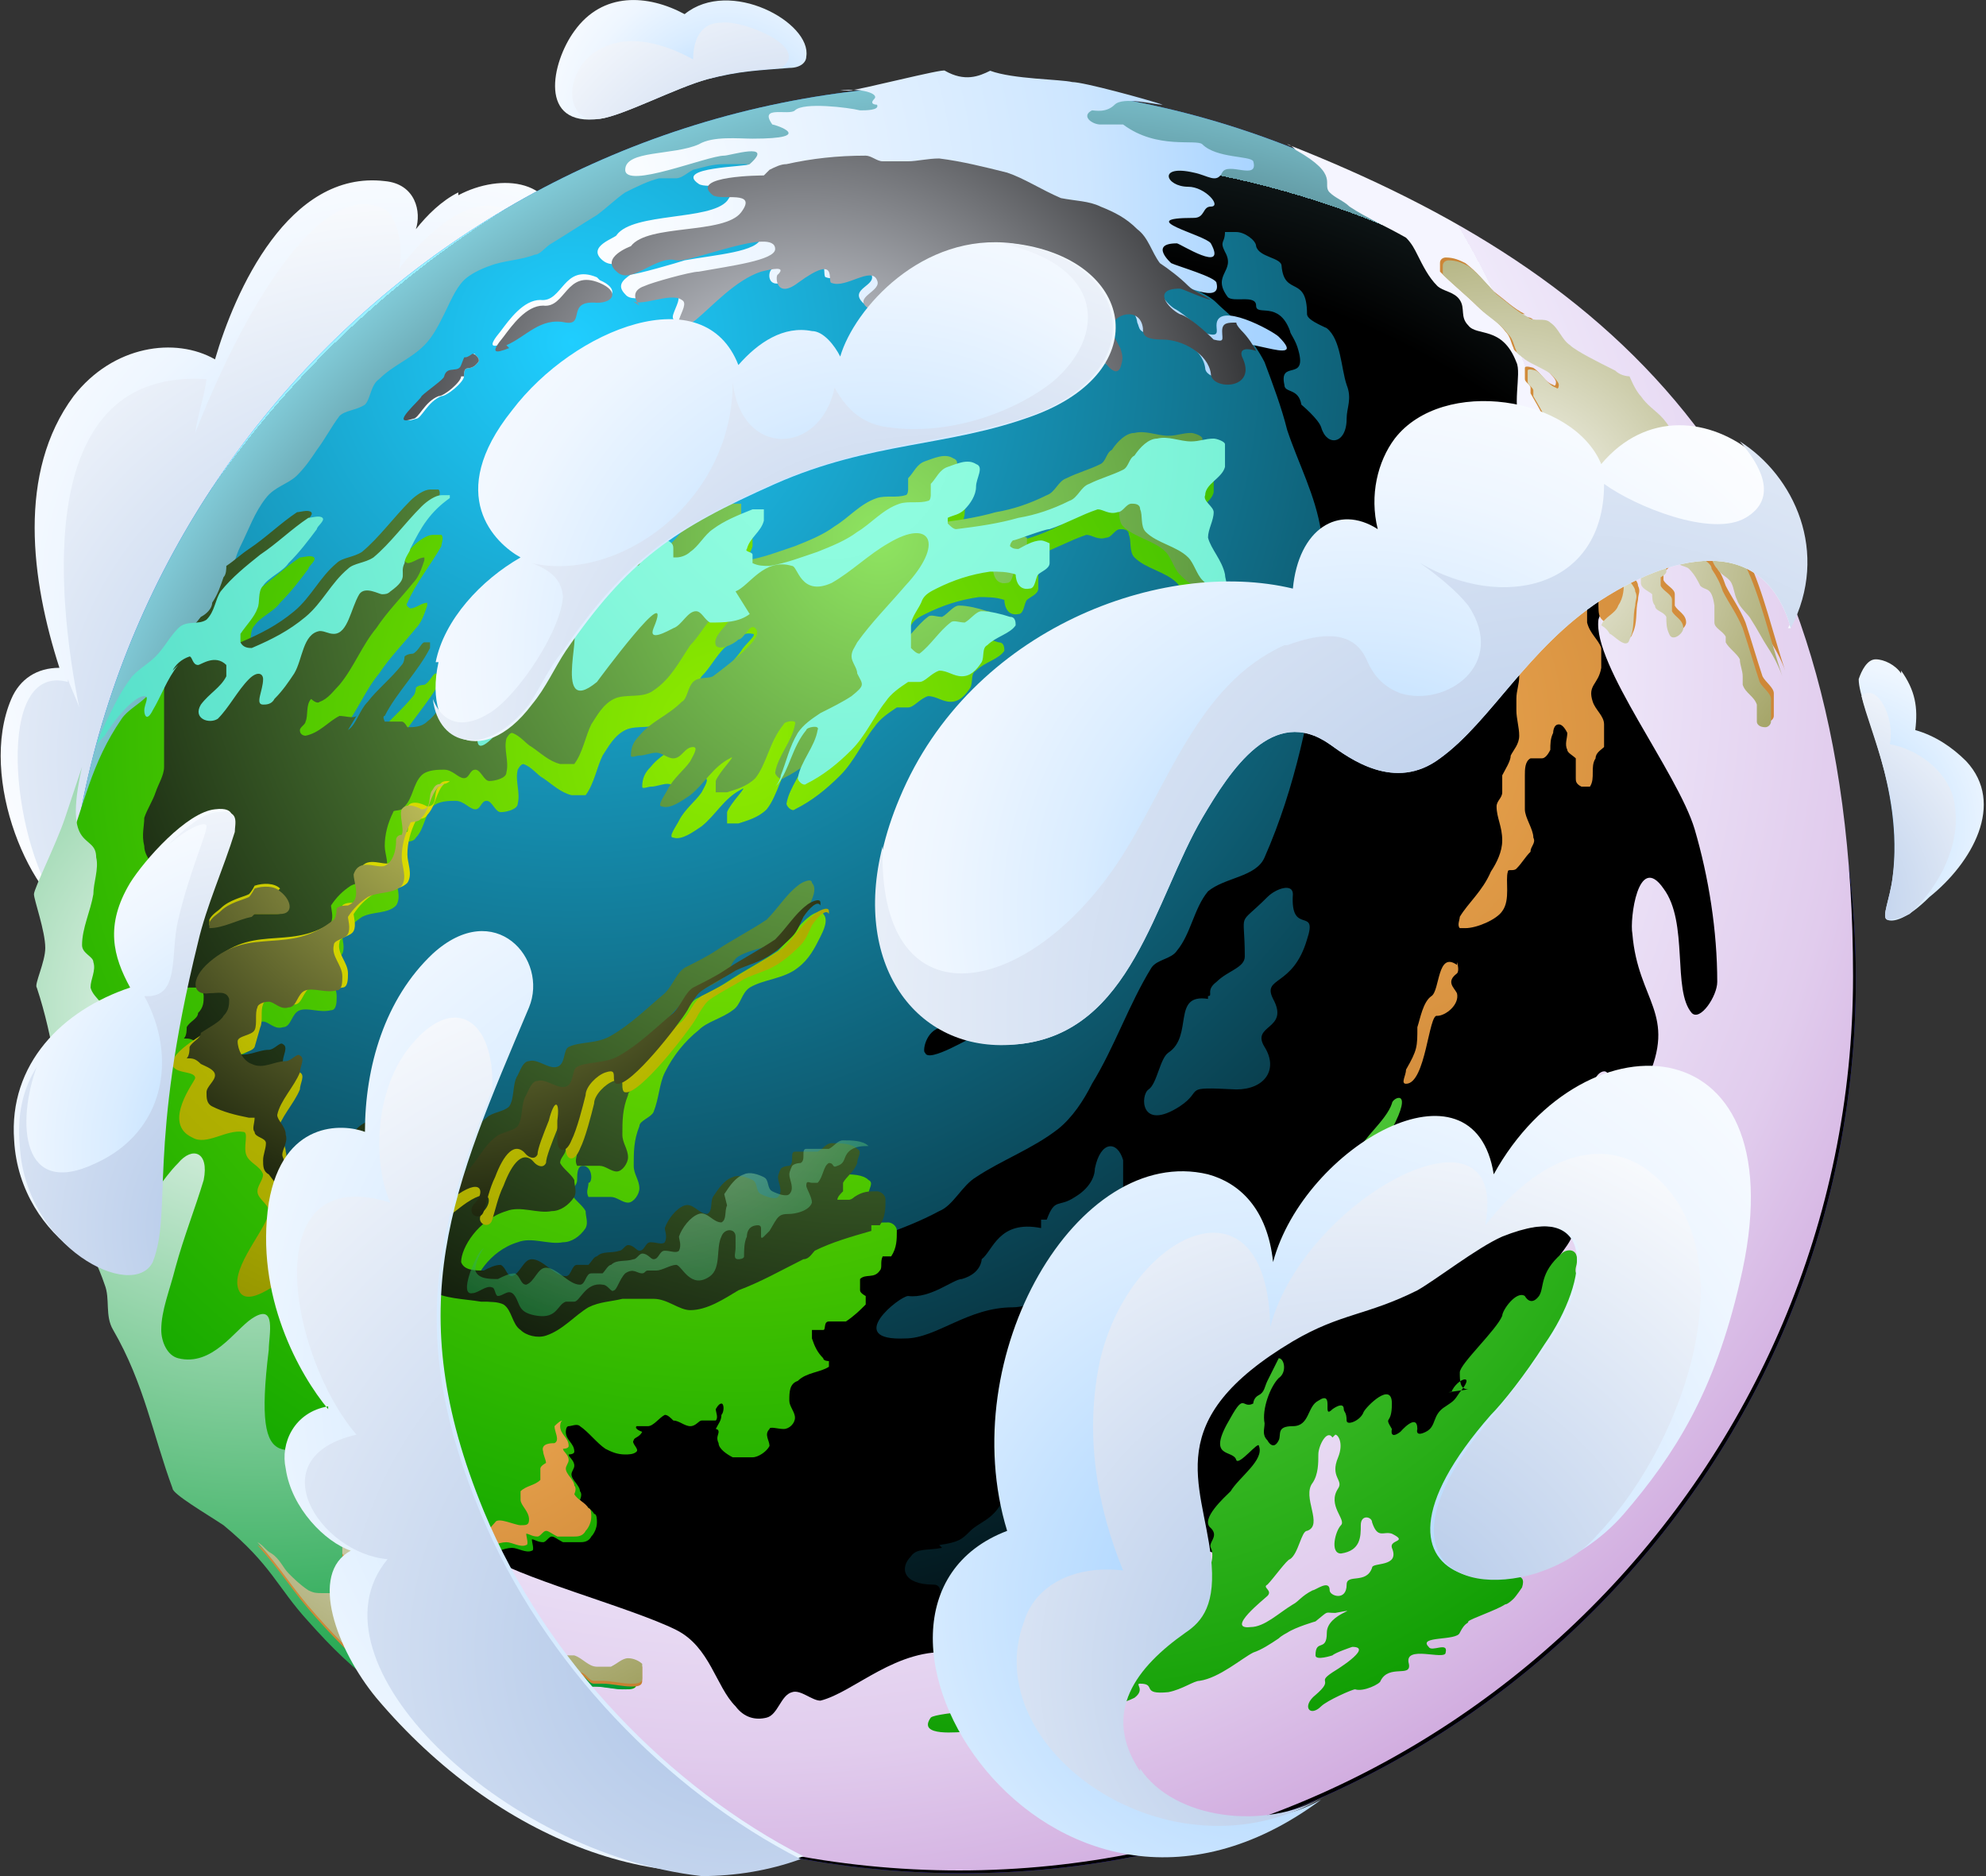 <?xml version="1.0" encoding="UTF-8"?><svg xmlns="http://www.w3.org/2000/svg" xmlns:xlink="http://www.w3.org/1999/xlink" viewBox="0 0 70.2 66.3"><rect x="0" y="0" width="70.2" height="66.3" fill="#333333" stroke="none"/><defs><style>.cls-1{fill:url(#radial-gradient-9);opacity:.5;}.cls-1,.cls-2,.cls-3,.cls-4,.cls-5,.cls-6,.cls-7,.cls-8,.cls-9,.cls-10,.cls-11,.cls-12,.cls-13,.cls-14,.cls-15,.cls-16,.cls-17,.cls-18,.cls-19,.cls-20,.cls-21,.cls-22,.cls-23,.cls-24,.cls-25,.cls-26,.cls-27,.cls-28,.cls-29,.cls-30,.cls-31,.cls-32,.cls-33,.cls-34{fill-rule:evenodd;stroke-width:0px;}.cls-1,.cls-2,.cls-16,.cls-17,.cls-18,.cls-19,.cls-20,.cls-21,.cls-22,.cls-26,.cls-27,.cls-28,.cls-29{mix-blend-mode:multiply;}.cls-2{fill:url(#New_Gradient_Swatch_76);}.cls-3{fill:url(#radial-gradient-20);}.cls-4{fill:url(#radial-gradient-21);}.cls-5{fill:url(#radial-gradient-24);}.cls-6{fill:url(#radial-gradient-22);}.cls-7{fill:url(#radial-gradient-23);}.cls-8{fill:url(#radial-gradient-14);}.cls-9{fill:url(#radial-gradient-19);}.cls-10{fill:url(#radial-gradient-10);}.cls-11{fill:url(#radial-gradient-11);}.cls-12{fill:url(#radial-gradient-18);}.cls-13{fill:url(#radial-gradient);}.cls-14{fill:url(#radial-gradient-17);}.cls-14,.cls-15,.cls-32,.cls-33,.cls-34{mix-blend-mode:screen;}.cls-15{fill:url(#radial-gradient-16);}.cls-16{fill:url(#New_Gradient_Swatch_76-8);}.cls-17{fill:url(#New_Gradient_Swatch_76-7);}.cls-18{fill:url(#New_Gradient_Swatch_76-2);}.cls-19{fill:url(#New_Gradient_Swatch_76-6);}.cls-20{fill:url(#New_Gradient_Swatch_76-3);}.cls-21{fill:url(#New_Gradient_Swatch_76-5);}.cls-22{fill:url(#New_Gradient_Swatch_76-4);}.cls-23{fill:url(#radial-gradient-2);}.cls-24{fill:url(#radial-gradient-7);}.cls-25{fill:url(#radial-gradient-8);}.cls-26{fill:url(#radial-gradient-5);}.cls-27{fill:url(#radial-gradient-15);}.cls-28{fill:url(#radial-gradient-12);}.cls-29{fill:url(#radial-gradient-13);}.cls-30{fill:url(#New_Gradient_Swatch_3);}.cls-35{isolation:isolate;}.cls-31{fill:url(#New_Gradient_Swatch_22);}.cls-32{fill:url(#radial-gradient-3);}.cls-33{fill:url(#radial-gradient-6);}.cls-34{fill:url(#radial-gradient-4);}</style><radialGradient id="radial-gradient" cx="13.8" cy="21.8" fx="13.8" fy="21.8" r="20.1" gradientTransform="translate(-1 .9) rotate(-4.5)" gradientUnits="userSpaceOnUse"><stop offset="0" stop-color="#9ecfff"/><stop offset=".2" stop-color="#bdf"/><stop offset=".4" stop-color="#d9ecff"/><stop offset=".6" stop-color="#eef6ff"/><stop offset=".8" stop-color="#fafcff"/><stop offset="1" stop-color="#fff"/></radialGradient><radialGradient id="New_Gradient_Swatch_76" cx="13.5" cy="27.1" fx="13.5" fy="27.1" r="21.6" gradientTransform="translate(-1 .9) rotate(-4.5)" gradientUnits="userSpaceOnUse"><stop offset="0" stop-color="#aac2e6"/><stop offset="1" stop-color="#fff"/></radialGradient><radialGradient id="radial-gradient-2" cx="26.1" cy="20.7" fx="26.1" fy="20.7" r="51.3" gradientUnits="userSpaceOnUse"><stop offset="0" stop-color="#009ced"/><stop offset=".9" stop-color="#4e3bf5"/></radialGradient><radialGradient id="radial-gradient-3" cx="36.7" cy="37.6" fx="36.7" fy="37.6" r="35.6" gradientUnits="userSpaceOnUse"><stop offset="0" stop-color="#000"/><stop offset=".8" stop-color="#000"/><stop offset=".9" stop-color="#0d1415"/><stop offset=".9" stop-color="#3e6167"/><stop offset=".9" stop-color="#659ea8"/><stop offset="1" stop-color="#81cad7"/><stop offset="1" stop-color="#92e5f4"/><stop offset="1" stop-color="#99f0ff"/></radialGradient><radialGradient id="radial-gradient-4" cx="20.2" cy="12.1" fx="20.2" fy="12.1" r="52" gradientUnits="userSpaceOnUse"><stop offset="0" stop-color="#1fceff"/><stop offset="1" stop-color="#000"/></radialGradient><radialGradient id="radial-gradient-5" cx="26.4" cy="23" fx="26.4" fy="23" r="48.8" gradientUnits="userSpaceOnUse"><stop offset=".6" stop-color="#f5f5ff"/><stop offset=".6" stop-color="#efe9fa"/><stop offset=".8" stop-color="#e1cced"/><stop offset="1" stop-color="#c99cd8"/><stop offset="1" stop-color="#c899d7"/></radialGradient><radialGradient id="New_Gradient_Swatch_22" cx="25.8" cy="26" fx="25.8" fy="26" r="34" gradientUnits="userSpaceOnUse"><stop offset="0" stop-color="#91eb00"/><stop offset="1" stop-color="#05a100"/></radialGradient><radialGradient id="radial-gradient-6" cx="31.1" cy="19" fx="31.1" fy="19" r="36" gradientUnits="userSpaceOnUse"><stop offset="0" stop-color="#8fe561"/><stop offset="1" stop-color="#000"/></radialGradient><radialGradient id="radial-gradient-7" cx="29.4" cy="15.5" fx="29.4" fy="15.5" r="42.5" gradientUnits="userSpaceOnUse"><stop offset="0" stop-color="#94ffe1"/><stop offset=".2" stop-color="#87f8dc"/><stop offset=".5" stop-color="#67e8d0"/><stop offset="1" stop-color="#33cebd"/><stop offset="1" stop-color="#2dcbbb"/></radialGradient><radialGradient id="radial-gradient-8" cx="16" cy="30.2" fx="16" fy="30.2" r="28.6" gradientUnits="userSpaceOnUse"><stop offset="0" stop-color="#dede00"/><stop offset=".2" stop-color="#d1d100"/><stop offset=".4" stop-color="#b1b100"/><stop offset=".5" stop-color="#abab00"/><stop offset=".5" stop-color="#a5a500"/><stop offset=".8" stop-color="#7d7d00"/><stop offset=".9" stop-color="#6e6e00"/></radialGradient><radialGradient id="radial-gradient-9" cx="22.9" cy="36.1" fx="22.9" fy="36.1" r="12.9" gradientUnits="userSpaceOnUse"><stop offset="0" stop-color="#fff"/><stop offset="1" stop-color="#093"/></radialGradient><radialGradient id="radial-gradient-10" cx="46.3" cy="25.8" fx="46.3" fy="25.8" r="26.6" gradientUnits="userSpaceOnUse"><stop offset="0" stop-color="#f0ab54"/><stop offset="1" stop-color="#b87126"/></radialGradient><radialGradient id="New_Gradient_Swatch_3" cx="37.5" cy="35.3" fx="37.5" fy="35.3" r="27.8" gradientUnits="userSpaceOnUse"><stop offset="0" stop-color="#78e05b"/><stop offset="1" stop-color="#0d9c00"/></radialGradient><radialGradient id="radial-gradient-11" cx="16.5" cy="7.4" fx="16.5" fy="7.4" r="31.4" gradientUnits="userSpaceOnUse"><stop offset="0" stop-color="#fff"/><stop offset=".2" stop-color="#f9fcff"/><stop offset=".4" stop-color="#e8f3ff"/><stop offset=".7" stop-color="#cde6ff"/><stop offset=".9" stop-color="#a7d3ff"/><stop offset="1" stop-color="#9ecfff"/></radialGradient><radialGradient id="radial-gradient-12" cx="53.1" cy="18.5" fx="53.1" fy="18.5" r="16.2" gradientUnits="userSpaceOnUse"><stop offset="0" stop-color="#fff"/><stop offset="1" stop-color="#848431"/></radialGradient><radialGradient id="radial-gradient-13" cx="9.1" cy="35.6" fx="9.1" fy="35.6" r="27.5" xlink:href="#radial-gradient-9"/><radialGradient id="radial-gradient-14" cx="16.6" cy="48.1" fx="16.6" fy="48.1" r="17.4" xlink:href="#radial-gradient-10"/><radialGradient id="radial-gradient-15" cx="16.4" cy="48.4" fx="16.4" fy="48.4" r="16.8" xlink:href="#radial-gradient-12"/><radialGradient id="radial-gradient-16" cx="28.4" cy="16.5" fx="28.4" fy="16.5" r="20.8" gradientUnits="userSpaceOnUse"><stop offset="0" stop-color="#f2f6ff"/><stop offset="1" stop-color="#000"/></radialGradient><radialGradient id="radial-gradient-17" cx="15.9" cy="27.8" fx="15.9" fy="27.8" r="18" gradientUnits="userSpaceOnUse"><stop offset="0" stop-color="#c5c55c"/><stop offset="1" stop-color="#000a00"/></radialGradient><radialGradient id="radial-gradient-18" cx="25.2" cy="4.3" fx="25.2" fy="4.3" r="9" gradientTransform="translate(.3 7.4) rotate(-15.8)" xlink:href="#radial-gradient"/><radialGradient id="New_Gradient_Swatch_76-2" cx="26.2" cy="9.8" fx="26.2" fy="9.8" r="12.7" gradientTransform="translate(.3 7.4) rotate(-15.8)" xlink:href="#New_Gradient_Swatch_76"/><radialGradient id="radial-gradient-19" cx="25.2" cy="45.6" fx="25.2" fy="45.6" r="31.9" gradientTransform="translate(20.4 -2.9) rotate(21)" xlink:href="#radial-gradient"/><radialGradient id="New_Gradient_Swatch_76-3" cx="27.3" cy="55.1" fx="27.3" fy="55.1" r="27.9" gradientTransform="translate(20.4 -2.9) rotate(21)" xlink:href="#New_Gradient_Swatch_76"/><radialGradient id="radial-gradient-20" cx="9.9" cy="41.2" fx="9.9" fy="41.2" r="16.3" gradientTransform="translate(-2.7 .4) rotate(-4.7)" xlink:href="#radial-gradient"/><radialGradient id="New_Gradient_Swatch_76-4" cx="8.9" cy="43.9" fx="8.9" fy="43.9" r="18.2" gradientTransform="translate(-2.7 .4) rotate(-4.7)" xlink:href="#New_Gradient_Swatch_76"/><radialGradient id="radial-gradient-21" cx="32.3" cy="23.2" fx="32.3" fy="23.2" r="22.6" gradientTransform="translate(2.6 -4.7) rotate(8.9)" xlink:href="#radial-gradient"/><radialGradient id="New_Gradient_Swatch_76-5" cx="34.7" cy="26.7" fx="34.7" fy="26.7" r="23.3" gradientTransform="translate(2.6 -4.7) rotate(8.9)" xlink:href="#New_Gradient_Swatch_76"/><radialGradient id="radial-gradient-22" cx="48.1" cy="32.1" fx="48.1" fy="32.1" r="24.8" gradientTransform="matrix(1,0,0,1,0,0)" xlink:href="#radial-gradient"/><radialGradient id="New_Gradient_Swatch_76-6" cx="55.5" cy="36" fx="55.5" fy="36" r="34.2" gradientTransform="matrix(1,0,0,1,0,0)" xlink:href="#New_Gradient_Swatch_76"/><radialGradient id="radial-gradient-23" cx="50.1" cy="31.9" fx="50.1" fy="31.9" r="9.6" gradientTransform="translate(16.7 -5.4) rotate(3.2)" xlink:href="#radial-gradient"/><radialGradient id="New_Gradient_Swatch_76-7" cx="48.7" cy="34.7" fx="48.7" fy="34.7" r="9.9" gradientTransform="translate(16.7 -5.4) rotate(3.2)" xlink:href="#New_Gradient_Swatch_76"/><radialGradient id="radial-gradient-24" cx="44.8" cy="56.7" fx="44.8" fy="56.7" r="32.3" gradientTransform="matrix(1,0,0,1,0,0)" xlink:href="#radial-gradient"/><radialGradient id="New_Gradient_Swatch_76-8" cx="48" cy="59" fx="48" fy="59" r="22.5" gradientTransform="matrix(1,0,0,1,0,0)" xlink:href="#New_Gradient_Swatch_76"/></defs><g class="cls-35"><g id="Layer_2"><g id="Layer_1-2"><path class="cls-13" d="m16.2,6.8c-.6.3-1.1.8-1.5,1.3.2-.6,0-1.6-1.1-1.7-3.4-.4-5.3,3.9-6,6.3-1.4-.8-3.6-.5-5,1.3-2,2.7-1.5,6.5-.5,9.6-.8,0-1.4.4-1.7,1.1-1.2,2.8.7,7.2,2.5,7.9,2.9,1.1,16.6-20.6,16.8-24.2.1-2.1-2-2.3-3.5-1.5h0Z"/><path class="cls-2" d="m2.4,24.1c-2.6-.7-2,5.5-.4,7.8.3.3.6.5.9.7,2.5.9,12.5-14.3,15.8-21.3.9-3.8-1.4-5.9-4.6-1.8.2-.8-.1-1.9-.5-2.1-2.3-1.2-5.1,3.8-6.7,7.9.1-.7.3-1.2.4-1.9-6.1-.4-5.3,7.6-4.5,11.6-.1-.3-.3-.7-.4-1h0Z"/><path class="cls-23" d="m34,3c17.5,0,31.6,14.2,31.6,31.6s-14.2,31.6-31.6,31.6S2.3,52.1,2.3,34.6,16.5,3,34,3h0Z"/><path class="cls-32" d="m34,3c17.5,0,31.6,14.2,31.6,31.6s-14.2,31.6-31.6,31.6S2.3,52.1,2.3,34.6,16.5,3,34,3h0Z"/><path class="cls-34" d="m33.3,54.7c-.5.1-.9,0-1.1.3-.4.4-.3,1,.8,1,.5,0,0,.9.5,1,1.2.4,2.3.2,3-.7.3-.3.4-.4,1.1-.6.5-.1-.6-.5,1-.9,1.8-.4.5-.6,1.7-1.6.4-.3-.9-1.1.7-1.6,1.3-.4,1.2-.3,1.4-1.5,0-.7-.2-.6-.8-.7-.9-.1-.9,1.3-2,1.6-.7.2-1.9.7-1.8,1.6.1,1-1,1.8-1,0,0-1.3-.8-1.3-1.1-.6-.1.3-.2.8-.3,1.1-.3.6-.8.7-1.1,1-.3.3-.4.4-1.1.5h0ZM26.5,5.9c.1,0,.2,0,.4,0,.3,0,.5-.2.8-.2.9-.1,1.9-.3,2.8-.3.2,0,.4.2.6.2.3,0,.6,0,.9,0,.4,0,.8-.2,1.1-.1.8,0,1.6.2,2.4.5.7.2,1.3.6,1.9.9.4.2.9.2,1.4.3.5.2.9.4,1.3.8.4.3.5.8.8,1.2,0,0,0,0,0,0,.3.3.6.6,1,.8.4.3.8.4,1.1.7.3.3.6.5.9.9.3.4.6.8.8,1.2.3.8.6,1.6.8,2.4.4,1.2,1,2.3,1.2,3.6.2,1.2.3,2.6,0,3.8-.4,2.6-.9,5.2-2,7.7-.3.7-1.4.7-2,1.2-.5.6-.6,1.5-1.1,2.1-.2.3-.7.3-.9.6-.8,1.3-1.3,2.8-2.1,4.1-.3.6-.7,1.2-1.2,1.6-.9.7-2,1.1-2.9,1.7-.5.3-.8,1-1.3,1.2-1.3.7-2.8,1.1-4.2,1.6-.2,0-.3.2-.4.3-.7.4-1.5.7-2.3,1.1-.6.2-1.1.6-1.7.7-.5,0-.9-.3-1.3-.4-.4,0-.7,0-1.1,0-.4,0-.8.1-1.2.3-.5.2-.9.8-1.5,1-.3,0-.6,0-.9-.2-.3-.2-.3-.7-.6-.9-.2-.2-.5,0-.8-.1-.6-.1-1.3-.1-1.8-.4-.4-.2-.5-.8-.7-1.2-.1-.3,0-.7-.3-.9-.3-.2-.7,0-1,0-.2,0-.6,0-.7-.2-.1-.3.3-.7.2-1,0-.2-.4-.3-.6-.3-.3,0-.6.4-.9.4-.3,0-.6-.3-.8-.5-.4-.3-.7-.7-1-1.1-.1-.2-.2-.4-.2-.5,0-.2.2-.4.1-.6,0-.2-.4-.2-.4-.4,0-.2,0-.4,0-.5,0,0-.2,0-.2,0-.4-.1-.9-.2-1.3-.4-.2,0-.2-.3-.2-.5,0-.2.3-.4.3-.6,0-.2-.3-.3-.5-.4-.1,0-.3-.1-.5-.2,0,0,0,0,0,0,0-.2,0-.3.1-.4,0-.2.3-.3.4-.5,0-.2.2-.4.2-.6,0,0,0-.2-.1-.3-.3-.1-.6,0-.9,0-.1,0-.3-.1-.4-.2-.1-.1-.2-.3-.2-.5,0-.7.2-1.5.2-2.2,0-.3,0-.7-.2-1-.1-.4-.4-.7-.5-1.1,0-.3,0-.6,0-1,0-.3.3-.6.4-.9.1-.3.3-.6.3-.9,0-.3,0-.7,0-1,0-.5-.1-1,0-1.6,0-.5.2-1,.4-1.5.2-.4.6-.8.9-1.2.1-.2.3-.3.4-.5.1-.3.3-.6.4-.9.1-.4.2-.9.4-1.3.3-.6.5-1.2.9-1.7.3-.4.8-.5,1.1-.8.3-.3.5-.6.7-.9.3-.4.5-.8.8-1.2.2-.2.6-.2.9-.4.2-.2.2-.7.5-.9.5-.5,1.1-.7,1.6-1.2.3-.3.5-.7.7-1.1.2-.4.4-.9.7-1.2.2-.2.6-.4.9-.5.5-.2,1.1-.2,1.6-.4.2,0,.4-.3.6-.4.5-.3,1.1-.7,1.6-1,.4-.3.7-.6,1-.8.4-.2.8-.4,1.2-.5.2,0,.4,0,.6,0,.2,0,.4-.2.6-.3.4-.1.7-.2,1.1-.2.3,0,.6,0,.8,0h0Zm17.3,2.3c-.3,0-.2,0-.5,0,0,.4-.2.3,0,.7.4.7-.5.8.1,1.6.2.2,1-.1,1,.3,0,.4.8-.2,1.2.9,0,.1.2.3.3.7.3,1.1-.7.3-.5,1.2,0,.3.5.1.6.7,0,0,.6.5.7.8.2.7.9.6.9-.3,0-.4.2-.7,0-1.2-.2-.6-.2-1.6-.7-2-.2-.1-.7-.3-.7-.5,0-1.4-.8-.6-.9-1.7,0-.3-.8-.3-.9-.7,0-.2-.4-.5-.7-.5h0Zm-1.1,27.1c-1.3-.2-.5,1.3-1.4,1.9-.3.2-.4,1.1-.7,1.3-.3.2-.3,1.5,1.1.6.9-.6,0-.7,2-.6,1,0,1.5-.7,1-1.5-.5-.8.9-.6.3-1.7-.4-.8.7-.4,1.2-2.1.4-1.2-.6-.1-.5-1.6,0-.4-.6-.2-.9.1-1.1,1.1-.8.4-.8,2.1,0,.4-.6.5-1,.9-.4.3-.1.5-.3.5h0Zm-5.9,8.1c-1.5-.3-1.7.8-2.1,1.1,0,0,0,.5-.7.7-.3,0-1.1.7-1.9.6-.3,0-2.3,1.6-.1,1.5,1.1,0,2.2-1.1,3.8-1.1.6,0,1.8-.5,2.1-1.2.3-.7,1.5-.2,1.3-1.7,0-.5.5-.4.5-1.1,0-.2,0-.8,0-1.2-.2-.7-.8-.7-1,.3,0,.3-.2.7-.7,1-.6.4-.7,0-1,.8,0,0,0,0-.2,0h0Zm4-13.8c-.8.2-.2,1.4-.9,1.9-.3.2.4.7-.7,1.5-.5.3-.5,1.6-1.9,2.3-.5.3-.9.6-1.5.7-.7,0-.5.5-1.3.6-.1,0-1.7,1-1.8.6-.1,0,0-.8.6-.9,0,0,.6-.4.8-.5,1.6-.6,1.3-1.8,1.6-1.9.5-.1,1-1.3,1.5-1.4.2,0,.6-.8.4-1.3-.2-.4.5-1.3,1.1-1.3,1.3,0,0-1.1,1.4-1.4.4,0,.4-.5.6-.6,1.2-.4,1.1-3.9,1.8-3.4,0,0,1,2.6.3,2.9-1.3.6.4,1.3-.9,2.1-.4.2-.8,0-1.3,0h0Z"/><path class="cls-26" d="m43.9,55c-1.7,0-1.4-.9-2.8.7-.4.5-.9,1-1.2,1.2-.3.3-.6.6-1,.8-.4.2-.8.2-1.2.5-.3.2-.4.7-.8.9-1,.4-2.2-.6-3.2-.7-2-.2-3.5,1.4-4.7,1.7-.3,0-.7-.4-1-.3-.4.1-.5.8-.9.9-.4.1-.8,0-1.1-.4-.7-.7-.9-2.1-2.1-2.7-1.6-.8-5.8-1.9-6.8-2.7-.7-.6-.9-1.7-1.6-2.4-.3-.3-1-.1-1.3-.4-.6-.4.3-1.3-1.8-1.2-2.1,0-3.4,1.6-2.8-3.3,0-.5.3-1.7-.6-1.1-.6.4-1.4,1.7-2.6,1.4-.4-.1-.6-.6-.6-1,0-.7.3-1.4.5-2.2.3-1.1.7-2.1,1-3.1.2-1-.4-1.2-.9-.6-.6.6-.9,1.3-1.6,1.8-.7.5-1.1-1-1-1.6.1-.7.5-1.3.9-1.9.2-.3.2-.5-.2-.4-.3.1-.8.3-1.2.4-.2,0-.4,0-.3-.3.4-1,.9-2,1-3.1,0-.4-.6-.7-.7-1.1,0-.3.2-.6.1-.9,0-.2-.4-.3-.4-.6,0-.6.3-1.2.4-1.8,0-.4.2-.9.1-1.3,0-.6-.6-.5-.7-1.3-.3,1.8-.5,3.7-.5,5.6,0,17.5,14.2,31.6,31.6,31.6s31.6-14.2,31.6-31.6-8.3-24.8-20-29.4c.1,0,.2.1.3.2,1.6.9.9,1.2,1.2,1.5.2.2.5.3.7.5.6.4,1.3.7,2,1.1.2.2.3.4.4.6.2.4.4.8.7,1.1.2.2.6.2.8.5.2.3,0,.6.3.9.3.4,1.2,0,1.7,1.3.2.4-.2,1.6.2,2.3.3.6.7,1.1,1.1,1.5.6.6,1.4,1,1.8,1.7.3.6.7,1.2.7,1.9,0,.3,0,.6-.2.9-.2.3-.6.4-.7.8-.2,1.6,2.8,5.4,3.4,7.4.5,1.7.8,3.6.8,5.4,0,.5-.6,1.4-.9,1.1-.7-.8-.1-3.2-1-4.4-.9-1.3-1.2,1.1-1.1,1.6.2,2.4,1.6,2.8.5,5.2-.1.2-.8.7-1,.6-.3-.2-.2-.7-.4-.9-.1-.1-.3,0-.4.2-.3.4-.7.8-.7,1.3,0,.8.4,1.7.4,2.5,0,.4-.1.7-.3,1.1-.1.4-.2.7-.4,1s-.4.5-.5.8c-.1.3-.1.7-.3,1.1,0,.3-.2.6-.4.9-.2.3-.6.4-.8.8-.2.4,0,.9-.3,1.2-.2.3-.6.2-.8.5-.2.3,0,.9-.3,1.2-.2.2-.6,0-.7.1-.3.3,0,.9-.3,1.2-.2.2-.5.3-.7.2-.2,0-.2-.4-.3-.5-.8-.7-.8,0-1.1.2-.2.3-.5.2-.7.1-.5-.2-.6-1.2-.7-1.6-.1-.3-.7-.1-.9.3-.2.4-.1.9-.3,1.3,0,.1-.3.1-.3.3-.3.9.1,1.9-1.1,2.6-.3.2-.6.2-1,.3h0Z"/><path class="cls-31" d="m2.4,28.9c-.3.9-1.1,2.5-1.1,2.7,0,.2.4,1.3.4,1.9,0,.5-.4,1.3-.3,1.4.6,1.8.8,3.7,1.1,5.6,0,.5-.2,1.4-.2,1.5,0,.3,1.1,2.2,1.5,3.4.2.5,0,1.1.3,1.6,1.1,1.9,1.4,3.7,2.1,5.6,0,.2,1.2.9,1.8,1.3,1.7,1.4,1.9,2.2,3,3.4.8.9,1.6,1.7,2.6,2.4.6.5,1.4.6,2.1,1.1.5.3.8.8,1.3,1.1.9.5,1.9.9,2.9,1.3.4.2.8.2,1.3.3-.3-.1-.5-.3-.7-.5,0,0,0-.2,0-.3,0-.1-.3-.1-.3-.2,0,0,0-.2,0-.3,0-.1-.2-.2-.3-.3-.1,0-.3-.1-.3-.2,0,0,.1-.2,0-.3,0-.1,0-.3-.2-.3-.2-.2-.5-.2-.6-.3,0,0-.1-.3,0-.4,0-.2.4-.1.4-.3,0-.1,0-.3-.2-.4-.1-.1-.3-.1-.4-.2-.1,0-.3-.1-.3-.2s.2,0,.3,0c.3,0,.5.3.7.3.2,0,.3-.1.5-.2.2,0,.3-.1.5-.1.2,0,.3.3.5.3,0,0,.2,0,.3,0,.3,0,.7.1,1,.1.2,0,.4,0,.4-.2,0-.2,0-.4,0-.5-.1-.1-.3-.2-.5-.2-.2,0-.4.2-.6.3-.1,0-.3,0-.5,0-.3,0-.5-.3-.8-.4-.2,0-.5,0-.6,0-.5-.4-.8-1.1-1.3-1.5-.1-.1-.3-.2-.4-.2-.3,0-.6.3-.9.4-.1,0-.2,0-.3,0-.2,0-.4,0-.6,0-.2,0-.4-.1-.5-.3,0-.1,0-.3,0-.4,0-.1,0-.3-.2-.4-.4-.2-.8-.2-1.2-.3,0,0,0-.2,0-.3-.2-.2-.4-.3-.6-.5,0,0,0-.2,0-.2.2,0,.3.3.5.4.1,0,.3,0,.4,0,.1,0,.2.3.4.3.2,0,.5,0,.7,0,.3,0,.5.2.8.2,0,0,.2,0,.2-.2,0-.3-.2-.6-.2-.9,0-.2.3-.3.4-.3.2,0,.3.4.5.4.3,0,.6-.2.9-.2.2,0,.5.2.7.1.1,0,0-.3,0-.4.1,0,.2.1.4.1.1,0,.2-.2.3-.2.1,0,.2.1.4.2.2,0,.4,0,.6,0,.1,0,.3,0,.4-.2.1-.1.2-.3.2-.5,0-.1,0-.3-.1-.3-.1-.2-.4-.3-.5-.5,0,0,.1-.2,0-.3,0-.2-.3-.4-.3-.6,0-.1.1-.2.1-.3,0-.2-.2-.3-.2-.4,0,0,.2,0,.2-.1,0-.3-.3-.4-.3-.7,0,0,0-.2.1-.2.1,0,.3-.1.4,0,.3.2.6.6.9.8.2.1.4.2.7.2.1,0,.3,0,.4-.1s-.2-.3-.1-.4c0-.1.2-.1.3-.3,0,0-.3-.1-.2-.2,0,0,.3,0,.4,0,.2,0,.4-.3.6-.4.1,0,.2.1.3.2.2,0,.4.2.6.2.2,0,.3-.2.4-.2.2,0,.4,0,.5,0,.1-.1,0-.3,0-.4,0,0,.1-.2.2-.2.1,0,.1.3,0,.4,0,.2-.1.3-.2.5,0,0,.1,0,.1.1,0,.1-.1.2,0,.4,0,.2.3.4.5.5.2,0,.5,0,.7,0,.2,0,.5-.2.6-.4,0-.2-.2-.4,0-.6,0-.1.3,0,.5,0,.2,0,.4-.2.4-.4,0-.2-.2-.4-.2-.6,0-.3,0-.6.3-.7.3-.3.8-.3,1.1-.5,0,0,0-.2,0-.2,0,0-.2,0-.2-.1-.2-.2-.3-.4-.4-.7,0,0,0-.2,0-.3.1,0,.3,0,.4,0,.1,0,0-.3.2-.3.2,0,.4,0,.6,0,.3-.2.5-.4.7-.6,0,0,0-.2,0-.3,0,0-.2-.1-.2-.2,0-.1,0-.3,0-.4.2-.2.5,0,.7-.3.1-.1,0-.3.1-.5,0,0,.3,0,.3,0,.2-.3.2-.6.2-.9,0-.2-.2-.3-.3-.3-.3,0-.5,0-.8.2,0,0-.1.1-.2.1-.1,0-.3,0-.4,0,0-.1.1-.2.2-.3,0,0,0-.2,0-.3.1-.2.4-.4.5-.7,0-.2.2-.4,0-.5-.2-.2-.6-.2-.9-.2-.2,0-.3.2-.5.3-.3,0-.6,0-.8,0-.2,0,0,.4-.2.5,0,0-.2,0-.3.1,0,0-.1.2-.1.3,0,.2.2.5,0,.7-.1.1-.4,0-.6-.1-.2-.1-.1-.4-.3-.5-.2-.1-.5-.2-.7-.1-.3.1-.5.4-.7.7-.1.2,0,.5-.2.6-.3,0-.5-.4-.8-.3-.3.1-.6.5-.7.8,0,.1.1.3,0,.5-.1.1-.3,0-.5,0-.2,0-.2.3-.4.3-.1,0-.2-.2-.4-.2-.1,0-.2.2-.3.2-.3.1-.6,0-.8.2-.1,0-.2.2-.3.3-.1,0-.3,0-.4,0-.2,0-.2.4-.4.4-.4,0-.8-.6-1.2-.6-.3,0-.4.5-.7.6-.2,0-.2-.3-.4-.4-.2,0-.4.1-.6.2-.3,0-.7,0-.8-.3,0-.5.6-1.5,1.6-1.8.5-.2,1.1.1,1.6,0,.3,0,.6-.2.8-.5.1-.2,0-.4,0-.6-.1-.2-.4-.4-.5-.6,0-.2.2-.3.2-.5,0-.2,0-.5.2-.5.2,0,.3.2.3.4,0,0,0,.2-.1.2,0,.2-.1.3,0,.5,0,0,.2,0,.3,0,.2,0,.3,0,.5,0,.2,0,.4.2.6.2.2,0,.4-.3.4-.5,0-.3-.2-.5-.2-.8,0-.5,0-.9.2-1.4,0-.2.4-.3.5-.5.2-.5.2-1,.4-1.4.3-.6.7-1.1,1.2-1.5.3-.3.8-.4,1.2-.7.3-.2.3-.6.6-.8.5-.3,1.2-.3,1.7-.7.4-.3.6-.7.8-1.1.1-.2.3-.6.1-.8,0-.2-.4,0-.5.1-.4.3-.7.8-1.1,1.2-.6.4-1.2.7-1.8,1.1-.3.2-.7.4-1.1.6-.3.2-.4.6-.7.9-.6.5-1.2,1.1-1.9,1.5-.5.3-1.1.2-1.5.4-.2.1-.1.6-.4.7-.3.1-.7-.3-1-.2-.2,0-.3.3-.4.5-.2.3-.1.8-.3,1.1-.2.2-.6.2-.8.4-.4.3-.6.8-1,1.2-.3.3-.7.5-1.1.6-.3,0-.7,0-.9-.2-.2-.2-.2-.5-.3-.7-.2-.3-.4-.7-.7-.8-.2,0-.4.1-.6.3-.3.2-.4.7-.7.8-.4.1-.8-.3-1.2-.2-.3,0-.3.5-.6.5-.3,0-.6-.2-.7-.5-.1-.2.2-.5.1-.8,0-.3-.3-.5-.3-.7.1-.5.6-1,.8-1.5,0-.2.2-.5,0-.6-.1-.1-.3.2-.5.2-.4,0-.8.3-1.2.1-.3-.1-.5-.5-.5-.8,0-.2.5-.2.6-.4.1-.2,0-.6.1-.8,0-.1.2-.2.4-.2.2,0,.4.3.7.2.3,0,.3-.5.6-.6.3-.1.7.1,1.1,0,.2,0,.2-.3.2-.5,0-.4-.4-.7-.3-1.1,0-.2.4-.2.5-.4.1-.2,0-.5,0-.6.2-.3.4-.5.7-.7.4-.2.9-.1,1.2-.4.2-.3,0-.7,0-1,0-.4.1-.8.3-1.2,0-.1.3,0,.4-.2.3-.3.3-.8.6-1.1.2-.2.6-.2.8-.2.3,0,.5.3.7.3s.2-.3.4-.3c.2,0,.3.4.5.4.2,0,.6-.1.6-.3.1-.4-.1-.8,0-1.2,0,0,.1-.2.2-.2.3.1.5.4.7.5.3.2.6.5,1,.6.2,0,.4,0,.5,0,.3-.4.4-1,.6-1.4.2-.3.4-.7.8-.9.4-.2,1,0,1.4-.3.6-.4.9-1,1.3-1.6.3-.3.5-.7.8-1,.3-.2.6-.6,1-.5.2,0-.3.4-.4.6-.2.3-.6.6-.5.9.1.2.6,0,.8-.2.2,0,.4-.6.6-.4.2.2-.1.5-.3.7-.4.4-.8.7-1.2,1-.2.1-.5,0-.7.2-.2.2-.2.6-.4.7-.5.5-1.1.7-1.5,1.2-.2.2-.3.4-.3.7,0,.1.2,0,.3,0,.2,0,.4-.1.6-.1.2,0,.4.2.6.2.3,0,.4-.4.7-.4.2,0,0,.3-.1.5-.2.3-.6.6-.8,1-.1.2-.4.6-.2.6.3.1.7-.2,1-.4.5-.4.8-1,1.4-1.3.3-.2-.4.5-.5.8,0,.1,0,.3,0,.4,0,0,.3,0,.4,0,.3-.1.7-.2,1-.5.4-.5.5-1.3,1-1.9,0-.1.5-.2.4,0-.1.6-.6,1.1-.7,1.7,0,.1.2.3.3.2.6-.3,1.1-.7,1.6-1.2.5-.5.8-1.2,1.2-1.7.2-.3.5-.5.8-.7.1,0,.3,0,.4,0,.2,0,.4-.3.7-.4.3,0,.5.2.8.2.3,0,.5-.2.7-.5.1-.2,0-.5.2-.6.3-.3.8-.4,1-.7,0-.1,0-.3-.2-.3-.3-.1-.7-.2-1-.2-.2,0-.4.3-.6.4-.2,0-.4-.1-.5,0-.4.3-.7.8-1.1,1.1-.1,0-.2-.1-.3-.2,0-.2,0-.5,0-.8,0-.3.3-.6.4-.9.1-.2.3-.3.5-.4.6-.3,1.2-.5,1.9-.6.3,0,.6,0,.9.1,0,0,0,.6.5.5.2,0,.2-.4.3-.5.1-.1.4-.2.4-.4,0-.2,0-.5,0-.7,0,0-.2-.1-.3-.1-.3,0-.6.2-.8.3-.1,0-.2,0-.3-.1,0,0,0-.1.1-.2.1,0,1.1-.4,1.3-.4.6-.2,1.1-.5,1.7-.7.2,0,.4.2.7.1.2,0,.3-.3.5-.3.1,0,.3,0,.3.2.1.2,0,.6.2.8.4.4,1.1.5,1.5.9.2.2.3.6.5.8.2.2.5.5.8.4.2,0,0-.4,0-.6-.1-.5-.5-.9-.6-1.3,0-.3.2-.6.2-.9,0-.2-.4-.4-.3-.6,0-.4.6-.6.7-1,0-.3,0-.6,0-.8,0-.1-.3-.2-.4-.2-.3,0-.5.1-.8.1-.4,0-.8-.2-1.2-.1-.3,0-.6.3-.8.6-.2.1-.2.4-.4.5-.4.2-.8.3-1.2.5-.3.1-.4.5-.7.6-.6.3-1.2.5-1.8.6-.7.2-1.4.3-2.2.4-.1,0-.2-.1-.3-.2,0,0,0-.2,0-.2.2-.1.4-.1.6-.3.2-.2.4-.5.4-.8,0-.3.3-.7,0-.8-.3-.2-.7,0-1,.1-.3.1-.4.4-.6.6,0,.1,0,.3,0,.4,0,0,0,.2-.1.2-.3.1-.7,0-1,.1-.6.2-1,.7-1.5,1-.4.3-.9.5-1.4.7-.6.2-1.1.4-1.7.5-.2,0-.4,0-.6-.1,0,0,0-.2,0-.3,0-.1-.3-.1-.2-.2.1-.4.5-.6.6-1,0-.1,0-.3,0-.4,0,0-.3,0-.4,0-.5.2-1,.4-1.4.7-.3.2-.5.6-.8.8-.1.1-.3.2-.5.2,0,0-.1,0-.1,0,0,0,0-.2,0-.3,0-.1,0-.2-.2-.3,0,0-.2-.1-.3,0-.2.1-.4.3-.6.5-.1.1,0,.4-.2.4-.4.2-.9.2-1.2.4-.1,0-.1.3-.3.4,0,0-.2,0-.2,0,0-.1,0-.2.1-.3,0,0,0-.2,0-.2.3-.3.7-.5,1-.9,0,0,0-.2,0-.2-.2,0-.4,0-.5,0-.9.5-1.8,1-2.7,1.6,0,0-.1.2-.1.3,0,0,.2.1.2.2-.2.3-.5.4-.7.7,0,.1,0,.3-.1.4,0,.1-.3,0-.3.2-.2.3-.3.7-.4,1.1,0,.1,0,.3-.1.4-.1.2-.3.2-.4.4-.3.4-.5.9-.9,1.2-.2.2-.5.2-.7.2,0,0-.1-.2-.2-.2-.2,0-.4,0-.6,0,0,0-.1-.2,0-.2.2-.4.5-.8.8-1.2.3-.4.6-.8.8-1.2,0,0,0-.2,0-.2,0,0-.2,0-.2,0-.1,0-.2.3-.4.4,0,0-.2,0-.3.1,0,0,0,.2-.1.3-.4.5-.9.9-1.2,1.3-.3.3-.4.8-.7,1-.1.1-.4,0-.6,0-.4.2-.7.6-1.2.7,0,0-.2,0-.2-.2,0-.1.2-.2.2-.3.1-.2,0-.6.2-.8,0,0,.2.2.3.1.3-.1.5-.4.7-.6.5-.6.8-1.4,1.3-2,.4-.6.9-1.1,1.3-1.6.2-.2.3-.5.4-.8,0,0,0-.1,0-.1-.2,0-.4.2-.6.2,0,0-.2-.1-.1-.2.3-.7.8-1.3,1.2-2,0-.1.1-.3,0-.4,0,0-.2,0-.3,0-.2,0-.5.2-.7.4-.6.6-1.1,1.3-1.7,1.8-.3.2-.7.2-.9.4-.6.5-.9,1.2-1.5,1.7-.6.5-1.2.8-1.9,1.1-.1,0-.3,0-.4-.2,0,0,0-.2,0-.3.2-.3.5-.6.6-.9.1-.2,0-.6.2-.8.2-.3.7-.5.9-.8.4-.4.7-.8,1-1.2,0-.1.3-.3.2-.4-.1-.1-.4,0-.5,0-.6.4-1.1.9-1.7,1.3-.5.4-1,.8-1.4,1.3-.2.3-.2.7-.5,1-.3.2-.7,0-1,.3-.3.3-.5.7-.8,1-.3.3-.7.5-.9.8-1.1,1.6-1.3,3-2,4.8h0Z"/><path class="cls-33" d="m12.6,25.3c-.1.1-.4,0-.6,0-.4.2-.7.6-1.2.7,0,0-.2,0-.2-.2,0-.1.2-.2.2-.3.1-.2,0-.6.2-.8,0,0,.2.2.3.1.3-.1.5-.4.7-.6.5-.6.8-1.4,1.3-2,.4-.6.9-1.1,1.3-1.6.2-.2.3-.5.4-.8,0,0,0-.1,0-.1-.2,0-.4.2-.6.2,0,0-.2-.1-.1-.2.3-.7.8-1.3,1.2-2,0-.1.1-.3,0-.4,0,0-.2,0-.3,0-.2,0-.5.2-.7.4-.6.6-1.1,1.3-1.7,1.8-.3.2-.7.2-.9.4-.6.5-.9,1.2-1.5,1.7-.6.5-1.2.8-1.9,1.1-.1,0-.3,0-.4-.2,0,0,0-.2,0-.3.2-.3.5-.6.6-.9.1-.2,0-.6.2-.8.2-.3.7-.5.9-.8.4-.4.7-.8,1-1.2,0-.1.3-.3.2-.4-.1-.1-.4,0-.5,0-.6.4-1.1.9-1.7,1.3-.3.2-.5.4-.8.6,0,.1,0,.3-.1.4-.1.3-.2.6-.4.9,0,.2-.2.4-.4.5-.3.4-.7.7-.9,1.2-.2.5-.4,1-.4,1.5,0,.5,0,1,0,1.6,0,.3,0,.7,0,1,0,.3-.2.6-.3.9-.1.3-.3.6-.4.9,0,.3-.1.6,0,1,0,.4.4.7.5,1.1.1.3.2.6.2,1,0,.7-.2,1.5-.2,2.2s.1.4.2.5c0,.1.2.2.4.2.3,0,.6,0,.9,0,0,0,.1.2.1.3,0,.2,0,.4-.2.6,0,.2-.3.3-.4.5,0,.1,0,.3-.1.4,0,0,0,0,0,0,.2,0,.3,0,.5.2.2.1.5.2.5.4,0,.2-.3.4-.3.6,0,.2,0,.4.2.5.4.2.8.3,1.3.4,0,0,.2,0,.2,0,0,.2-.1.4,0,.5,0,.2.4.2.4.4,0,.2-.1.4-.1.6,0,.2,0,.4.2.5.3.4.6.8,1,1.1.2.2.5.5.8.5.3,0,.6-.4.9-.4.2,0,.5,0,.6.3.1.3-.3.7-.2,1,0,.2.4.1.7.2.3,0,.7-.2,1,0,.3.2.2.6.3.9.2.4.3.9.7,1.2.5.3,1.2.3,1.8.4.3,0,.6,0,.8.1.3.2.3.7.6.9.2.2.6.3.9.2.6-.2,1-.7,1.5-1,.4-.2.8-.2,1.2-.3.4,0,.7,0,1.1,0,.5,0,.9.4,1.3.4.6,0,1.2-.4,1.7-.7.8-.3,1.5-.7,2.3-1.1.2,0,.3-.2.4-.3.6-.3,1.3-.5,2-.7,0,0,0-.2,0-.2,0,0,.3,0,.3,0,.2-.3.2-.6.2-.9,0-.2-.2-.3-.3-.3-.3,0-.5,0-.8.2,0,0-.1.1-.2.1-.1,0-.3,0-.4,0,0-.1.1-.2.2-.3,0,0,0-.2,0-.3.1-.2.4-.4.5-.7,0-.2.2-.4,0-.5-.2-.2-.6-.2-.9-.2-.2,0-.3.2-.5.3-.3,0-.6,0-.8,0-.2,0,0,.4-.2.5,0,0-.2,0-.3.1,0,0-.1.2-.1.3,0,.2.2.5,0,.7-.1.1-.4,0-.6-.1-.2-.1-.1-.4-.3-.5-.2-.1-.5-.2-.7-.1-.3.1-.5.4-.7.7-.1.2,0,.5-.2.6-.3,0-.5-.4-.8-.3-.3.1-.6.5-.7.8,0,.1.1.3,0,.5-.1.1-.3,0-.5,0-.2,0-.2.3-.4.3-.1,0-.2-.2-.4-.2-.1,0-.2.2-.3.2-.3.1-.6,0-.8.2-.1,0-.2.2-.3.3-.1,0-.3,0-.4,0-.2,0-.2.4-.4.4-.4,0-.8-.6-1.2-.6-.3,0-.4.5-.7.6-.2,0-.2-.3-.4-.4-.2,0-.4.1-.6.2-.3,0-.7,0-.8-.3,0-.5.6-1.5,1.6-1.8.5-.2,1.1.1,1.6,0,.3,0,.6-.2.8-.5.1-.2,0-.4,0-.6-.1-.2-.4-.4-.5-.6,0-.2.2-.3.2-.5,0-.2,0-.5.2-.5.2,0,.3.2.3.4,0,0,0,.2-.1.2,0,.2-.1.3,0,.5,0,0,.2,0,.3,0,.2,0,.3,0,.5,0,.2,0,.4.2.6.2.2,0,.4-.3.4-.5,0-.3-.2-.5-.2-.8,0-.5,0-.9.2-1.4,0-.2.4-.3.5-.5.2-.5.2-1,.4-1.4.3-.6.7-1.1,1.2-1.5.3-.3.8-.4,1.2-.7.3-.2.3-.6.6-.8.5-.3,1.2-.3,1.7-.7.4-.3.6-.7.8-1.1.1-.2.3-.6.1-.8,0-.2-.4,0-.5.1-.4.3-.7.8-1.1,1.2-.6.4-1.2.7-1.8,1.1-.3.2-.7.4-1.1.6-.3.2-.4.6-.7.9-.6.5-1.2,1.1-1.9,1.5-.5.3-1.1.2-1.5.4-.2.1-.1.6-.4.7-.3.1-.7-.3-1-.2-.2,0-.3.3-.4.5-.2.3-.1.8-.3,1.1-.2.2-.6.2-.8.4-.4.3-.6.8-1,1.2-.3.3-.7.5-1.1.6-.3,0-.7,0-.9-.2-.2-.2-.2-.5-.3-.7-.2-.3-.4-.7-.7-.8-.2,0-.4.1-.6.3-.3.2-.4.7-.7.8-.4.1-.8-.3-1.2-.2-.3,0-.3.5-.6.5-.3,0-.6-.2-.7-.5-.1-.2.2-.5.1-.8,0-.3-.3-.5-.3-.7.1-.5.6-1,.8-1.5,0-.2.2-.5,0-.6-.1-.1-.3.2-.5.2-.4,0-.8.3-1.2.1-.3-.1-.5-.5-.5-.8,0-.2.5-.2.6-.4.1-.2,0-.6.1-.8,0-.1.2-.2.4-.2.2,0,.4.3.7.2.3,0,.3-.5.6-.6.3-.1.7.1,1.1,0,.2,0,.2-.3.2-.5,0-.4-.4-.7-.3-1.1,0-.2.4-.2.5-.4.1-.2,0-.5,0-.6.2-.3.4-.5.7-.7.4-.2.9-.1,1.2-.4.2-.3,0-.7,0-1,0-.4.1-.8.3-1.2,0-.1.3,0,.4-.2.3-.3.3-.8.6-1.1.2-.2.6-.2.8-.2.3,0,.5.3.7.3s.2-.3.4-.3c.2,0,.3.4.5.4.2,0,.6-.1.6-.3.1-.4-.1-.8,0-1.2,0,0,.1-.2.2-.2.3.1.5.4.7.5.3.2.6.5,1,.6.2,0,.4,0,.5,0,.3-.4.4-1,.6-1.4.2-.3.4-.7.8-.9.4-.2,1,0,1.4-.3.6-.4.9-1,1.3-1.6.3-.3.5-.7.8-1,.3-.2.6-.6,1-.5.2,0-.3.4-.4.6-.2.3-.6.6-.5.9.1.2.6,0,.8-.2.2,0,.4-.6.6-.4.2.2-.1.5-.3.7-.4.4-.8.7-1.2,1-.2.1-.5,0-.7.2-.2.2-.2.6-.4.7-.5.5-1.1.7-1.5,1.2-.2.2-.3.4-.3.7,0,.1.2,0,.3,0,.2,0,.4-.1.6-.1.2,0,.4.2.6.2.3,0,.4-.4.7-.4.2,0,0,.3-.1.5-.2.3-.6.6-.8,1-.1.2-.4.6-.2.6.3.1.7-.2,1-.4.5-.4.8-1,1.4-1.3.3-.2-.4.5-.5.8,0,.1,0,.3,0,.4,0,0,.3,0,.4,0,.3-.1.7-.2,1-.5.4-.5.5-1.3,1-1.9,0-.1.5-.2.4,0-.1.6-.6,1.1-.7,1.7,0,.1.2.3.3.2.6-.3,1.1-.7,1.6-1.2.5-.5.8-1.2,1.2-1.7.2-.3.5-.5.8-.7.1,0,.3,0,.4,0,.2,0,.4-.3.7-.4.3,0,.5.2.8.2.3,0,.5-.2.7-.5.1-.2,0-.5.2-.6.3-.3.8-.4,1-.7,0-.1,0-.3-.2-.3-.3-.1-.7-.2-1-.2-.2,0-.4.3-.6.4-.2,0-.4-.1-.5,0-.4.3-.7.8-1.1,1.1-.1,0-.2-.1-.3-.2,0-.2,0-.5,0-.8,0-.3.3-.6.4-.9.1-.2.3-.3.5-.4.6-.3,1.2-.5,1.9-.6.3,0,.6,0,.9.1,0,0,0,.6.5.5.2,0,.2-.4.3-.5.1-.1.4-.2.4-.4,0-.2,0-.5,0-.7,0,0-.2-.1-.3-.1-.3,0-.6.2-.8.3-.1,0-.2,0-.3-.1,0,0,0-.1.1-.2.1,0,1.1-.4,1.3-.4.6-.2,1.1-.5,1.7-.7.2,0,.4.2.7.1.2,0,.3-.3.5-.3.1,0,.3,0,.3.2.1.2,0,.6.2.8.4.4,1.1.5,1.5.9.2.2.3.6.5.8.2.2.5.5.8.4.2,0,0-.4,0-.6-.1-.5-.5-.9-.6-1.3,0-.3.2-.6.2-.9,0-.2-.4-.4-.3-.6,0-.4.6-.6.7-1,0-.3,0-.6,0-.8,0-.1-.3-.2-.4-.2-.3,0-.5.1-.8.1-.4,0-.8-.2-1.2-.1-.3,0-.6.3-.8.6-.2.1-.2.4-.4.5-.4.2-.8.3-1.2.5-.3.1-.4.5-.7.6-.6.3-1.2.5-1.8.6-.7.2-1.4.3-2.2.4-.1,0-.2-.1-.3-.2,0,0,0-.2,0-.2.2-.1.4-.1.6-.3.2-.2.4-.5.4-.8,0-.3.3-.7,0-.8-.3-.2-.7,0-1,.1-.3.1-.4.4-.6.6,0,.1,0,.3,0,.4,0,0,0,.2-.1.2-.3.1-.7,0-1,.1-.6.2-1,.7-1.5,1-.4.3-.9.5-1.4.7-.6.2-1.1.4-1.7.5-.2,0-.4,0-.6-.1,0,0,0-.2,0-.3,0-.1-.3-.1-.2-.2.1-.4.5-.6.6-1,0-.1,0-.3,0-.4,0,0-.3,0-.4,0-.5.2-1,.4-1.4.7-.3.2-.5.6-.8.8-.1.1-.3.2-.5.2,0,0-.1,0-.1,0,0,0,0-.2,0-.3,0-.1,0-.2-.2-.3,0,0-.2-.1-.3,0-.2.1-.4.3-.6.5-.1.1,0,.4-.2.4-.4.2-.9.2-1.2.4-.1,0-.1.3-.3.4,0,0-.2,0-.2,0,0-.1,0-.2.1-.3,0,0,0-.2,0-.2.3-.3.7-.5,1-.9,0,0,0-.2,0-.2-.2,0-.4,0-.5,0-.9.5-1.8,1-2.7,1.6,0,0-.1.2-.1.3,0,0,.2.1.2.2-.2.3-.5.4-.7.7,0,.1,0,.3-.1.4,0,.1-.3,0-.3.2-.2.3-.3.7-.4,1.1,0,.1,0,.3-.1.4-.1.2-.3.2-.4.4-.3.4-.5.9-.9,1.2-.2.2-.5.2-.7.2,0,0-.1-.2-.2-.2-.2,0-.4,0-.6,0,0,0-.1-.2,0-.2.2-.4.5-.8.8-1.2.3-.4.6-.8.8-1.2,0,0,0-.2,0-.2,0,0-.2,0-.2,0-.1,0-.2.3-.4.4,0,0-.2,0-.3.1,0,0,0,.2-.1.3-.4.5-.9.9-1.2,1.3-.3.3-.4.8-.7,1h0Z"/><path class="cls-24" d="m26,20.9c.5-.2,1-1.2,2-.9.2,0,.3,1.1,1.4.6.7-.4,1.3-1,2-1.4,1.5-.9,2,0,.6,1.5-.6.7-1.2,1.3-1.7,2-.1.2-.2.3-.2.5s.2.4.2.6c.2.4.3.4-.2.8-.3.2-.7.4-1.1.6-.3.2-.6.4-.8.7-.3.5-.4,1-.6,1.5,0,.1-.1.3-.2.4,0,0,0,0,.1-.1.4-.5.5-1.3,1-1.9,0-.1.5-.2.4,0-.1.6-.6,1.1-.7,1.7,0,.1.2.3.3.2.6-.3,1.1-.7,1.6-1.2.5-.5.8-1.2,1.2-1.7.2-.3.5-.5.8-.7.1,0,.3,0,.4,0,.2,0,.4-.3.7-.4.3,0,.5.2.8.2.3,0,.5-.2.7-.5.1-.2,0-.5.2-.6.3-.3.8-.4,1-.7,0-.1,0-.3-.2-.3-.3-.1-.7-.2-1-.2-.2,0-.4.3-.6.4-.2,0-.4-.1-.5,0-.4.3-.7.8-1.1,1.1-.1,0-.2-.1-.3-.2,0-.2,0-.5,0-.8,0-.3.3-.6.4-.9.1-.2.3-.3.5-.4.6-.3,1.2-.5,1.9-.6.3,0,.6,0,.9.1,0,0,0,.6.5.5.2,0,.2-.4.3-.5.1-.1.4-.2.4-.4,0-.2,0-.5,0-.7,0,0-.2-.1-.3-.1-.3,0-.6.2-.8.3-.1,0-.2,0-.3-.1,0,0,0-.1.1-.2.1,0,1.1-.4,1.3-.4.6-.2,1.1-.5,1.7-.7.2,0,.4.2.7.1.2,0,.3-.3.5-.3.1,0,.3,0,.3.2.1.2,0,.6.2.8.4.4,1.1.5,1.5.9.2.2.3.6.5.8.2.2.5.5.8.4.2,0,0-.4,0-.6-.1-.5-.5-.9-.6-1.3,0-.3.2-.6.2-.9,0-.2-.4-.4-.3-.6,0-.4.6-.6.7-1,0-.3,0-.6,0-.8,0-.1-.3-.2-.4-.2-.3,0-.5.1-.8.1-.4,0-.8-.2-1.2-.1-.3,0-.6.3-.8.6-.2.1-.2.4-.4.5-.4.2-.8.3-1.2.5-.3.1-.4.5-.7.6-.6.3-1.2.5-1.8.6-.7.2-1.4.3-2.2.4-.1,0-.2-.1-.3-.2,0,0,0-.2,0-.2.2-.1.4-.1.6-.3.2-.2.4-.5.4-.8,0-.3.3-.7,0-.8-.3-.2-.7,0-1,.1-.3.1-.4.4-.6.6,0,.1,0,.3,0,.4,0,0,0,.2-.1.2-.3.1-.7,0-1,.1-.6.2-1,.7-1.5,1-.4.3-.9.5-1.4.7-.6.2-1.1.4-1.7.5-.2,0-.4,0-.6-.1,0,0,0-.2,0-.3,0-.1-.3-.1-.2-.2.1-.4.5-.6.6-1,0-.1,0-.3,0-.4,0,0-.3,0-.4,0-.5.2-1,.4-1.4.7-.3.2-.5.6-.8.8-.1.1-.3.2-.5.2,0,0-.1,0-.1,0,0,0,0-.2,0-.3,0-.1,0-.2-.2-.3,0,0-.2-.1-.3,0-.2.1-.4.3-.6.5-.1.1,0,.4-.2.4-.4.2-.9.2-1.2.4-.1,0-.1.3-.3.4,0,0-.2,0-.2,0,0-.1,0-.2.1-.3,0,0,0-.2,0-.2.3-.3.7-.5,1-.9,0,0,0-.2,0-.2-.2,0-.4,0-.5,0-.9.5-1.8,1-2.7,1.6,0,0-.1.2-.1.3,0,0,.2.1.2.2-.2.3-.5.4-.7.7,0,.1,0,.3-.1.4,0,.1-.3,0-.3.2-.2.3-.3.7-.4,1.1,0,.1,0,.3-.1.4-.1.2-.3.2-.4.4-.3.4-.5.9-.9,1.2,0,0,0,0-.1,0,.1,0,.3,0,.4-.1.2-.1.4-.4.6-.5,0,0,.2,0,.2,0,0,0,.1.2,0,.3-.6,2.3,1.1-.2,1.7-.8,0,0,.2,0,.3,0,.5-.6.7-1.6,1.1-2.1.7-.9-.7,3,1,1.6,0,0,2.8-3.8,2-1.9-.2.5.5.1.7,0,.3-.1.5-.6.8-.6.2,0,.3.3.5.4.5,0,1,0,1.4-.3h0Zm-19.9,2.8c.1-.2.3-.4.6-.5.1,0,.1.3.3.3.1,0,.6-.4,1,0,0,0,0,.3,0,.4-.2.4-.6.6-.9,1-.3.5.3.7.6.5.4-.4.7-1,1.1-1.4.3-.3.5-.2.5,0,0,.4-.3.9,0,.9.1,0,.3,0,.4-.2.3-.3.5-.6.7-.9.3-.5.3-1.4.9-1.5.2,0,.3.1.5.1.5,0,.6-.9.9-1.4.2-.3.7,0,.8,0,.1,0,.2,0,.3-.1.7-.5.3-.6.5-1,0-.2.2-.4.2-.5.4-.8.7-1.3,1.4-1.8,0,0,0,0,0-.1,0,0-.2,0-.3,0-.2,0-.5.2-.7.4-.6.6-1.1,1.3-1.7,1.8-.3.2-.7.2-.9.4-.6.5-.9,1.2-1.5,1.7-.6.5-1.2.8-1.9,1.1-.1,0-.3,0-.4-.2,0,0,0-.2,0-.3.2-.3.5-.6.6-.9.1-.2,0-.6.2-.8.2-.3.7-.5.9-.8.4-.4.7-.8,1-1.2,0-.1.3-.3.2-.4-.1-.1-.4,0-.5,0-.6.4-1.1.9-1.7,1.3-.5.4-1,.8-1.4,1.3-.2.3-.2.7-.5,1-.3.2-.7,0-1,.3-.3.3-.5.7-.8,1-.3.3-.7.5-.9.8-.3.4-.5.8-.7,1.2-.2.4-.4.8-.5,1.2,0-.1.2-.3.3-.4.5-.8,1.1-1.4,1.4-1.4.2,0,0,.3,0,.5,0,.2.1.4.3,0,.3-.5.5-1.1.9-1.6h0Z"/><path class="cls-25" d="m9.2,36.3c.1-.2,0-.6.1-.8,0-.1.2-.2.4-.2.2,0,.4.3.7.2.3,0,.3-.5.6-.6.3-.1.7.1,1.1,0,.2,0,.2-.3.2-.5,0-.4-.4-.7-.3-1.1,0-.2.4-.2.5-.4.1-.2,0-.5,0-.6.2-.3.4-.5.7-.7.4-.2.9-.1,1.2-.4.2-.3,0-.7,0-1,0-.4.1-.8.3-1.2,0-.1.3,0,.4-.2.3-.3.3-.8.6-1.1,0,0,.1,0,.2-.1-.2,0-.3,0-.4.2-.2.2,0,.7-.4.7,0,0-.5-.3-.7,0-.1.2.1.7,0,.9,0,0-.2,0-.2.2,0,.1,0,.7-.4.9-.3.1-.9-.3-1.1.3,0,.3.3.9-.2,1.1-.1,0-.3,0-.4.1,0,0,0,.3-.1.4-1.6,1.3-2.9.2-4.4,1.5-.7.6-.6,1.2,0,1.1.3,0,.6-.1.7.2,0,.2,0,.4-.2.6-.3.5-1.8,1.1-2,1.7-.1.5.8.3.8.6,0,.1-1.2,1.6-.1,2.1.5.3,1.2-.3,1.8-.2.2,0,0,.5.1.8.1.3.5.4.6.7,0,.2-.2.4-.2.6,0,.3.5.5.4.8-.2.7-1.5,2.1-1,2.8.4.5,1.7-.6,2.5-1.3,1.6-1.4.4,1,1.6.1.5-.4.8-.9,1.3-1.3.6-.6.7.3,1.7-.1.3-.1.6-.4.9-.6.9-.6.9,0,.6.3-.4.4.2.7.3.3.1-.3.2-.8.4-1.2.3-.8.7-1.3,1.1-.8.1.1.3.2.4,0,0-.2.2-.7.4-1.2.2-.8.4-.7.3,0,0,.2,0,.5,0,.7,0,.4.3.5.5,0,.2-.4.4-1.2.5-1.6,0-.3.4-.7.7-.8.3-.1.3,0,.3.2,0,0,0,.2.1.2.5.1,2.2-2.1,2.5-2.6.1-.2.3-.5.4-.6.2-.2,1-.6,1.3-.8.4-.2.9-.3,1.3-.6.3-.2.5-.4.7-.6.2-.2.3-.5.4-.7.2-.3.5-.6.6-.4,0,0,0,0,0-.1,0-.2-.4,0-.5.1-.4.3-.7.8-1.1,1.2-.6.4-1.2.7-1.8,1.1-.3.2-.7.4-1.1.6-.3.2-.4.6-.7.9-.6.5-1.2,1.1-1.9,1.5-.5.3-1.1.2-1.5.4-.2.1-.1.6-.4.7-.3.1-.7-.3-1-.2-.2,0-.3.3-.4.5-.2.3-.1.8-.3,1.1-.2.2-.6.2-.8.4-.4.3-.6.8-1,1.2-.3.3-.7.5-1.1.6-.3,0-.7,0-.9-.2-.2-.2-.2-.5-.3-.7-.2-.3-.4-.7-.7-.8-.2,0-.4.1-.6.3-.3.2-.4.7-.7.8-.4.1-.8-.3-1.2-.2-.3,0-.3.5-.6.5-.3,0-.6-.2-.7-.5-.1-.2.2-.5.1-.8,0-.3-.3-.5-.3-.7.1-.5.6-1,.8-1.5,0-.2.2-.5,0-.6-.1-.1-.3.2-.5.2-.4,0-.8.3-1.2.1-.3-.1-.5-.5-.5-.8,0-.2.5-.2.6-.4h0Zm.7-4.9c-.2-.2-.6-.2-.9-.1,0,0-.1.2-.2.3-.2.1-.7.2-1,.5-.1.1-.3.2-.4.4,0,.2,0,.2,0,.2.5,0,1-.3,1.5-.4.2,0,.6,0,.9,0,.5,0,.4-.5,0-.8h0Z"/><path class="cls-1" d="m25.7,42.6c-.1.2,0,.5-.2.6-.3,0-.5-.4-.8-.3-.3.1-.6.5-.7.8,0,.1.1.3,0,.5-.1.1-.3,0-.5,0-.2,0-.2.3-.4.3-.1,0-.2-.2-.4-.2-.1,0-.2.2-.3.2-.3.1-.6,0-.8.2-.1,0-.2.2-.3.3-.1,0-.3,0-.4,0-.2,0-.2.4-.4.4-.4,0-.8-.6-1.2-.6-.3,0-.4.5-.7.6-.2,0-.2-.3-.4-.4-.2,0-.4.1-.6.2-.3,0-.7,0-.8-.3,0-.2.1-.5.3-.8,0,0,0,0-.1.1-.2.2-.8,1.6-.3,1.5.2,0,.5-.3.7-.2.1,0,.1.3.2.3.2,0,.4-.3.6,0,.2.3.1.6.8.7.7.1.7-.4,1-.5,0,0,.2,0,.3,0,.2,0,.4-.7,1-.6.2,0,.3.3.4.2.1,0,.2-.4.4-.6.3-.2.4,0,.6,0,.1,0,.1-.1.2-.1.1,0,.2,0,.3,0,.2,0,.5-.2.7-.2.2,0,.5.9,1.2.4.4-.3.2-1,.4-1.4.1-.3.5-.3.5,0,0,.1,0,.3,0,.4,0,.2-.1.4.1.4,0,0,.2,0,.2-.1,0-.2,0-.5.1-.7,0-.2.1-.4.4-.4,0,0,.1,0,.1.1,0,.1,0,.2,0,.3,0,0,0,.1.1,0,0,0,.1-.1.2-.2.3-.5.3-.6.7-.6.2,0,.7-.1.8-.4,0-.2-.2-.5-.2-.6,0-.2.1-.1.2-.1,0,0,.1,0,.2,0,.2-.2.2-.6.4-.7.2,0,.1.2.3.1.3-.1.2-.3.4-.5.2-.2.5-.2.7-.2-.2-.2-.6-.2-.9-.2-.2,0-.3.2-.5.3-.3,0-.6,0-.8,0-.2,0,0,.4-.2.5,0,0-.2,0-.3.1,0,0-.1.2-.1.3,0,.2.2.5,0,.7-.1.1-.4,0-.6-.1-.2-.1-.1-.4-.3-.5-.2-.1-.5-.2-.7-.1-.3.1-.5.4-.7.7h0Z"/><path class="cls-10" d="m53.9,11.1c-.4-.2-.7-.5-1.1-.8-.3-.3-.6-.7-1-1-.2-.1-.4-.2-.7-.2,0,0-.2,0-.2.2,0,0,0,.2,0,.3.4.4.9.8,1.3,1.2.3.3.7.5,1,.9.2.2.2.4.3.6,0,.1.2.2.3.3.3.2.6.3.9.5.1.1.3.3.3.4,0,0,0,.2-.1.1-.3-.1-.4-.4-.7-.6,0,0-.3-.1-.3,0,0,.1,0,.3,0,.4,0,.1.2.2.2.3,0,0,0,.2,0,.2.3.5.6,1.1.9,1.6.1.2.3.4.4.6,0,0,0,.2,0,.3,0,0-.2.1-.3,0-.2-.2-.3-.5-.5-.7-.1-.1-.3-.2-.5-.3-.1,0-.3,0-.4,0-.2.2-.2.4-.2.6,0,.1.2.2.2.4,0,.1,0,.3,0,.4,0,.3.1.5.2.8,0,.2,0,.4,0,.6,0,.5,0,1.1,0,1.6,0,.2.1.5,0,.7,0,.3-.2.5-.2.8,0,.4,0,.8,0,1.2,0,.2-.1.4-.1.6,0,.3.1.5.1.8,0,.3-.1.5-.1.8,0,.1,0,.3,0,.4,0,.3.1.6.1.9,0,.3-.2.5-.3.7,0,.2-.2.5-.3.7,0,.2,0,.4,0,.6,0,.2-.2.3-.2.5,0,.4.2.7.2,1.2,0,.4-.2.8-.4,1.1-.3.7-.8,1.1-1.1,1.6,0,.1-.1.3,0,.4,0,0,.1,0,.2,0,.4,0,1.1-.3,1.3-.6.3-.4.1-1.1.2-1.4,0-.1.2,0,.3-.1.2-.2.3-.4.5-.6,0-.2.2-.3.1-.5,0-.3-.3-.7-.3-1,0-.4,0-.8,0-1.2,0-.2,0-.5.2-.6,0,0,.3,0,.4,0,.1,0,.2-.1.3-.3,0-.2,0-.4.1-.6,0,0,0-.3.2-.3.1,0,.2.1.3.3,0,.2-.1.4,0,.6,0,.1.2.2.3.3,0,0,0,.1,0,.2,0,.2,0,.3,0,.5,0,.1,0,.2.2.3.1,0,.3,0,.3,0,.2-.3,0-.7.2-1,0-.2.2-.3.3-.4,0-.3,0-.5,0-.8,0-.3-.3-.5-.4-.8-.2-.6.2-.6.3-1.2,0-.2,0-.4,0-.7-.1-.3-.4-.5-.5-.9,0-.3,0-.5,0-.8,0-.2,0-.4,0-.5,0-.2,0-.5,0-.7,0-.2.1-.3.1-.5,0-.2,0-.3,0-.5,0,0,0,0,.1,0,0,.1.2.3.2.5,0,.3,0,.6,0,.8,0,.3,0,.6,0,.9,0,.7,0,.6.5,1,.1,0,.6.6.7.2.2-.4.1-.8.2-1.2,0-.2.1-.3,0-.5,0-.2-.3-.4-.3-.6,0-.1,0-.2,0-.3,0-.2-.2-.3-.2-.5,0-.2,0-.4,0-.7,0-.1,0-.2,0-.3,0,0,0-.1.1-.1.1,0,.2.2.2.3,0,.3,0,.6.2.8,0,.1.2.2.2.3,0,.3,0,.6,0,.8,0,.2.3.3.4.4,0,.1,0,.3.1.4,0,.2.3.2.4.4,0,.2,0,.4.1.6.1.3.5,0,.5-.2,0-.3-.3-.4-.4-.6,0,0,0-.3,0-.4,0-.2-.3-.3-.4-.5,0-.1,0-.2,0-.3,0,0,.2-.1.2-.2,0-.1,0-.2,0-.3,0,0,0-.1,0-.2,0-.1,0-.3.1-.4,0,0,.2,0,.2,0,0,.1,0,.3,0,.5.1.2.4.2.5.3.2.2.3.4.4.6.2.2.4,0,.5.7,0,.2,0,.4,0,.6,0,.2.3.3.4.5,0,0,0,.2,0,.2.1.2.4.4.5.6,0,.2.1.4.1.6,0,.1,0,.2,0,.3.1.3.4.4.5.7,0,.2,0,.4,0,.6,0,.1.1.2.3.2.1,0,.2-.1.2-.2,0-.3,0-.6,0-.8,0-.2-.3-.4-.4-.6-.2-.6-.4-1.3-.6-1.9-.2-.5-.5-.9-.7-1.3-.1-.3-.2-.5-.4-.8,0-.2-.3-.3-.3-.4,0-.2-.2-.4-.2-.7,0-.1.2.2.3.3.2.3.2.6.4.8.1.2.4.3.5.5.1.2.1.4.2.6.1.3.4.5.5.7.2.3.4.7.6,1,.2.3.4.7.5,1-.4-1.2-.8-2.9-1.3-3.9,0-.1-1.9-3.5-2-3.5,0,0-.7-.5-1-.8-.3-.3-.4-.6-.7-.9-.2-.2-.5-.4-.7-.7-.2-.2-.4-.7-.4-.7-.4,0-1.8-.8-2.1-1.1-.3-.2-.4-.6-.7-.8-.2-.2-.6,0-.8-.2h0Zm-2.4,23c-.7-.5-.6.9-.9,1.1-.3.2-.4.8-.5,1.1,0,.7,0,.8-.4,1.5,0,.2-.2.5,0,.5.7,0,.8-2.5,1.1-2.4.3,0,.8-.4.7-.8-.1-.2-.4-.4,0-.7.1-.1,0-.4,0-.4h0Z"/><path class="cls-30" d="m51.9,49.1c-.3,0-.3-.3-.3-.6s1.3-1.5,1.5-2c0-.2.5-.9.8-.7,0,0,.2.4.5,0,.2-.3,0-.8.8-1.5.2-.2.7-.2.5.5-.1.6.7,0,.8,1.1,0,0-.1.1-.2.2,0,.3-.8,0-.8.4s.5.5,0,1c-.3.2.8.7.9,1.1,0,0,0,.2,0,.2,0,0,0,.2,0,.3,0,0,.2.9.6,0,.1-.2.5-.6.7-.3.1.2.3,0,.2.6,0,.3.6.8.3,1.2-.2.2-.6.5-.7.6,0,.1-.1.7-.5.6,0,0-.2-.4-.3,0,0,0,0,0,0,0,0,.1,0,.3,0,.4,0,.4-.3,1-.8,1s-.3.2-.6.7c-.2.3-.7,1.6-1.2,1.5-.1,0,.1-.4-.1-.4s-.4.4-.6.6c-.1.2.6-.1.4.5,0,0-.2.3-.3.4,0,0-.2.2-.3.2-.3.2-1.2.5-1.3.6,0,.1-.1,0-.3.4-.1.3-1.5.1-1.1.5.1.2.7-.2.6.2,0,.3-1.5-.3-1.3.4.1.5-.7,0-1,.6,0,.1-.6.4-.9.3-.1,0-1,.4-1.2.6-.4.4-.7,0-.2-.4.7-.6,0-.4.6-.8,0,0,1.5-.9.7-.9,0,0-.6.2-.7.3,0,0-.6.2-.6,0,0-.6.4-.1.4-.8s1.4-.9.3-.7c-.4,0-.2-.1-.7.3,0,0-.7.2-1,.4,0,0-.2.1-.3.2-.3.2-.6.4-.9.5-.4.2-1.2.9-1.9,1-.2,0-.6.3-1.1.4-1,.1-.4-.3-1-.3-.2,0,.2.2-.2.5-.4.2-.9.3-1.3.4-.4,0-1.3.2-1.7.1-.2,0-.6,0-.7.1-.7.7-1.1.9-2.2.6-.3,0-1.8.2-1.3-.5.2-.2,2.9-.3,3.4-.6.3-.2,1.3.1,1.3-.5s0-.5.6-1c.7-.5.2-.7.8-.9.7-.2.5,0,1.2-.6.3-.3.4-.4.8-.7.4-.3.5,0,1.1-.2,0,0,.1,0,.2-.1.3-.2.7-1,.5-1.4-.1-.2.3-.4,0-.7-.4-.3.5-1.1.7-1.3.3-.5,1.2-1.1,1-1.6,0-.2-.7.7-.8.5-.1-.4-1.1,0-.2-1.5.5-.9.4-.3.8-.5,0,0,0-.2.2-.3.2-.1.2-.3.3-.5,0,0,.4-.8.4-.8.2,0,.3.5,0,.7-.3.3-.6,1.1-.5,1.6,0,.2-.1.4.1.6,0,0,.2.4.4,0,.1-.2-.1-.5.5-.5s.5-.7.9-.9c.6-.4.1.7.5.3,0,0,.4-.3.4,0,0,.1.1.1.1.4,0,.2.5,0,.6-.3.1-.2,1-1.1,1-.3s-.3.4,0,.9c0,0-.1.4.3.1,0,0,.6-.7.6-.1,0,0-.1.3.3.1.4-.2.2-.6.7-.9.3-.2.3-.2.5-.5.6-.7-.1-.5-.3,0,0,0,0,0-.1,0h0Zm-4.8,1.7c-.2-.3-.5.3-.5.6s0,.7-.2,1c-.4.5.4,1.5-.2,1.7-.2,0-.3.8-.6,1-.1,0-.6.7-.8.9-.2.1.2.2,0,.4-.1.1-1.5,1.2-.6,1.1.5,0,1-.5,1.5-.8.2-.1.3-.3.7-.5.1,0,.6-.4.6,0,0,.2.6.4.6-.2,0-.4.7,0,.9-.6,0-.2,1,0,.7-.7-.1-.3.6-.2,0-.5-.3-.1-.5.2-.7-.4,0-.2-.4-.3-.4.1,0,.4,0,.9-.7,1-.4,0-.2-.8,0-1,.2-.2-.5-.7-.1-1.3.2-.3-.3-.4,0-1.1.2-.5,0-.8-.1-.8h0Zm4.4,2.1c0,.5,0,1,.7,1.4.3.2,1.1-.1,1-.3,0,0-.3,0-.7,0-.3,0-.4-.3-.4-.7,0-.7.2-1,.4-1.1.1-.2.6-.4.4,0,0,.2-1.1,2.7,1.5.7.8-.6,1.6-1.5,1.2-2.4-.5-1.4-3.9,0-4.2,2.7h0Zm2.1-2.4c-.5.4-.9,1-.4,1,0,0,1.2-1.1,1.3-.4,0,.3-.5.9-.8,1,0,0-.6.3-.4.4.5.2,2-1.1,2.1-1.9,0-.4-.3-.5-.6-.6-.4,0-.8.1-1.2.4h0Zm-7.1-5c-.3-.4-.6,0-.6-.8,0-.4.2-.2.1-1.1,0-1.2,1.3-.2,1.7-2,0-.3.3.1.4-1,0-.3.9-1,1.1-1.6,0-.2.8-.6,0,.9,0,.2-.5,1.2-.4,1.4.1.1.1.7-.3.9-.5.3-.8,1.2-1,1.7-.3.9-.2,1.4-1,2.1,0,0-.9,1.8-.8.5,0-.4.9-.8.6-1.1h0Z"/><path class="cls-11" d="m30,3.2c.3,0,3.4-.8,3.4-.7.7.4,1.2.2,1.6,0,.8.3,2.5.3,2.9.4.4,0,2.6.6,3.2.8-.3,0-1.4-.3-1.7,0-.3.3-.7.2-.8.2-.4.2,0,.5.3.5.3,0,.7,0,.8,0,1.2.9,2.6.5,2.8.7.5.5,1.7.4,1.8.6.2.7-.9,0-1.1.4-.2.4-.5.1-1,0-1.3-.3-1,.5-.2.5.6,0,1.2.7.8.7-.3,0-.2.4-.6.4-2.2,0,.4.6.6.9.6,1.1-1.1,0-1.2,0-1,0-.2.7-.2.7.2.1,1.6.5,1.6.7.2.8-1.3,0-1.5,0-.9,0-.3.7,0,.9.4.2,1.1.9,1.2.9.4.1.3-.1.3-.3,0-.9,2,.2,2.2.4,1.2,1.2-1.8-.3-1.5.5.5,1.2-1.1,1.1-1.1.6-.1-.7-1-1.2-1.7-1.2s-.6-.2-.7-.4c-.1-.8-1.1-.5-1.1,0,0,.2.2.5.3.7.2.3.2.5,0,.7-.2.4-.6-.3-.8-.5-.6-.6-.5-1-.5-1.3,0-.5-.1-.8-.9-.7-.3,0-.4-.2-.5-.3-.4-.4-1-.6-1.1,0,0,.2.1,1.9-.3,2-.9.2-.3-1.1-.5-1.2-.3-.4,0-1.1-.2-1.3-.5-.5-.6,1-1,1.1-1,.3-.2-.6-.2-.6,0-1.3-1.2-.2-1.2-.2-.7,0-1.1,1.4-1.7.9-.5-.5.5-.6.3-1-.3-.5-1.1.3-1.6.1-.2,0,.3-1.2-1.2,0-.9.6-.9-.2-.7-.3.3-.3-.2-.3-.6-.1-.9.3-1.7,1.2-2.3,1.7-.4.3-.7.3-.6,0,.1-.3.3-.6.1-.7-.4-.2-1.5.4-1.8,0-.3-.3-.1-.5.2-.7.2,0,1.6-.4,1.9-.5,1.1-.2,2.6-.3,2.7-.8,0-.8-3,.5-3.5.4-.6-.2-1.5.9-2.1.4-.6-.5.5-.8.5-.9.6-.8,3.3-.5,3.9-1.2.6-.8-.7-.4-1-.6-.9-.6,1.7-.6,1.8-.7.9-.8-.7-.3-.9-.3-.6,0-3.5,1.2-3.5.5s1.7-.5,2.6-.9c.5-.3,1.4-.2,1.9-.2,2.3,0,.8-.5.7-.5-.5-.7.6-.3.8-.5.3-.3,1.9-.1,2.3,0,.2,0,.7,0,.6-.2,0,0-.3,0-.1-.2.2-.2-.5-.4-1.2-.3h0Zm-8.9,6.6c-1.2-.5-1.2.9-2,.8-.6,0-1.1.7-1.4,1.1-.5.6-.3.6.2.4.7-.3,1.2-1,2.1-.8.7.1,0-.8,1.1-.7.6,0,.8-.4.1-.7h0Zm-4.3,2.7c-.4.3-.2-.1-.4.4-.1.3-.5,0-.6.4,0,.1-.6.5-.8.7,0,.1-1.2,1.1-.3.8.2,0,.4-.6.9-.8.2,0,.8-.5.8-.7,0-.5.2-.1.5-.5.1-.1-.1-.3-.2-.3h0Z"/><path class="cls-28" d="m62.4,19.9c0-.1-1.9-3.5-2-3.5,0,0-.7-.5-1-.8-.3-.3-.4-.6-.7-.9-.2-.2-.5-.4-.7-.7-.2-.2-.4-.7-.4-.7,0,0-.3,0-.5-.2-.6-.3-1.4-.7-1.6-.9-.3-.2-.4-.6-.7-.8-.2-.2-.6,0-.8-.2-.4-.2-.7-.5-1.1-.8-.3-.3-.6-.7-1-1-.2-.1-.4-.2-.7-.2,0,0-.2,0-.2.2,0,0,0,.2,0,.3.4.4.9.8,1.3,1.2.3.3.7.5,1,.9.2.2.2.4.3.6,0,.1.2.2.3.3.3.2.6.3.9.5.1.1.3.3.3.4,0,0,0,.2-.1.1-.3-.1-.4-.4-.7-.6,0,0-.3-.1-.3,0,0,.1,0,.3,0,.4,0,.1.2.2.2.3,0,0,0,.2,0,.2.3.5.6,1.1.9,1.6.1.2.3.4.4.6,0,0,0,.2,0,.3,0,0-.2.1-.3,0-.2-.2-.3-.5-.5-.7-.1-.1-.3-.2-.5-.3-.1,0-.2,0-.3,0,.3.5.6,1,1,1.4.6.6,1.4,1,1.8,1.7.3.6.7,1.2.7,1.9,0,.3,0,.6-.2.9-.1.3-.5.4-.6.7,0,0,.2.1.3.3.1,0,.6.6.7.2.2-.4.1-.8.2-1.2,0-.2.1-.3,0-.5,0-.2-.3-.4-.3-.6,0-.1,0-.2,0-.3,0-.2-.2-.3-.2-.5,0-.2,0-.4,0-.7,0-.1,0-.2,0-.3,0,0,0-.1.1-.1.1,0,.2.2.2.3,0,.3,0,.6.2.8,0,.1.2.2.2.3,0,.3,0,.6,0,.8,0,.2.3.3.4.4,0,.1,0,.3.1.4,0,.2.3.2.4.4,0,.2,0,.4.1.6.1.3.5,0,.5-.2,0-.3-.3-.4-.4-.6,0,0,0-.3,0-.4,0-.2-.3-.3-.4-.5,0-.1,0-.2,0-.3,0,0,.2-.1.2-.2,0-.1,0-.2,0-.3,0,0,0-.1,0-.2,0-.1,0-.3.1-.4,0,0,.2,0,.2,0,0,.1,0,.3,0,.5.1.2.4.2.5.3.2.2.3.4.4.6.2.2.4,0,.5.7,0,.2,0,.4,0,.6,0,.2.3.3.4.5,0,0,0,.2,0,.2.1.2.4.4.5.6,0,.2.1.4.1.6,0,.1,0,.2,0,.3.1.3.4.4.5.7,0,.2,0,.4,0,.6,0,.1.1.2.3.2.1,0,.2-.1.2-.2,0-.3,0-.6,0-.8,0-.2-.3-.4-.4-.6-.2-.6-.4-1.3-.6-1.9-.2-.5-.5-.9-.7-1.3-.1-.3-.2-.5-.4-.8,0-.2-.3-.3-.3-.4,0-.2-.2-.4-.2-.7,0-.1.2.2.3.3.2.3.2.6.4.8.1.2.4.3.5.5.1.2.1.4.2.6.1.3.4.5.5.7.2.3.4.7.6,1,.2.3.4.7.5,1-.4-1.2-.8-2.9-1.3-3.9h0Z"/><path class="cls-29" d="m12.3,51c-2.1,0-3.4,1.6-2.8-3.3,0-.5.3-1.7-.6-1.1-.6.4-1.4,1.7-2.6,1.4-.4-.1-.6-.6-.6-1,0-.7.3-1.4.5-2.2.3-1.1.7-2.1,1-3.1.2-1-.4-1.2-.9-.6-.6.6-.9,1.3-1.6,1.8-.7.5-1.1-1-1-1.6.1-.7.5-1.3.9-1.9.2-.3.2-.5-.2-.4-.3.1-.8.3-1.2.4-.2,0-.4,0-.3-.3.4-1,.9-2,1-3.1,0-.4-.6-.7-.7-1.1,0-.3.2-.6.1-.9,0-.2-.4-.3-.4-.6,0-.6.3-1.2.4-1.8,0-.4.2-.9.1-1.3,0-.9-1.2-.1-.5-3.2-.2.6-.4,1.2-.6,1.8-.3.9-1.1,2.5-1.1,2.7,0,.2.4,1.3.4,1.9,0,.5-.4,1.3-.3,1.4.6,1.8.8,3.7,1.1,5.6,0,.5-.2,1.4-.2,1.5,0,.3,1.1,2.2,1.5,3.4.2.5,0,1.1.3,1.6,1.1,1.9,1.4,3.7,2.1,5.6,0,.2,1.2.9,1.8,1.3,1.7,1.4,1.9,2.2,3,3.4.8.9,1.6,1.7,2.6,2.4.6.5,1.4.6,2.1,1.1.5.3.8.8,1.3,1.1.9.5,1.9.9,2.9,1.3.4.2.8.2,1.3.3-.3-.1-.5-.3-.7-.5,0,0,0-.2,0-.3,0-.1-.3-.1-.3-.2,0,0,0-.2,0-.3,0-.1-.2-.2-.3-.3-.1,0-.3-.1-.3-.2,0,0,.1-.2,0-.3,0-.1,0-.3-.2-.3-.2-.2-.5-.2-.6-.3,0,0-.1-.3,0-.4,0-.2.4-.1.4-.3,0-.1,0-.3-.2-.4-.1-.1-.3-.1-.4-.2-.1,0-.3-.1-.3-.2s.2,0,.3,0c.3,0,.5.3.7.3.2,0,.3-.1.5-.2.2,0,.3-.1.5-.1.2,0,.3.3.5.3,0,0,.2,0,.3,0,.3,0,.7.1,1,.1.2,0,.4,0,.4-.2,0-.2,0-.4,0-.5-.1-.1-.3-.2-.5-.2-.2,0-.4.2-.6.3-.1,0-.3,0-.5,0-.3,0-.5-.3-.8-.4-.2,0-.5,0-.6,0-.5-.4-.8-1.1-1.3-1.5-.1-.1-.3-.2-.4-.2-.3,0-.6.3-.9.4-.1,0-.2,0-.3,0-.2,0-.4,0-.6,0-.2,0-.4-.1-.5-.3,0-.1,0-.3,0-.4,0-.1,0-.3-.2-.4-.4-.2-.8-.2-1.2-.3,0,0,0-.2,0-.3-.2-.2-.4-.3-.6-.5,0,0,0-.2,0-.2.2,0,.3.3.5.4.1,0,.3,0,.4,0,.1,0,.2.3.4.3.2,0,.5,0,.7,0,.3,0,.5.2.8.2,0,0,.2,0,.2-.2,0-.3-.2-.6-.2-.9,0-.2.3-.3.4-.3,0,0,0,0,0,0-.3-.6-.6-1.3-1.1-1.7-.3-.3-1-.1-1.3-.4-.6-.4.3-1.3-1.8-1.2h0Z"/><path class="cls-8" d="m17.6,56.8c-.3,0-.6.3-.9.4-.1,0-.2,0-.3,0-.2,0-.4,0-.6,0-.2,0-.4-.1-.5-.3,0-.1,0-.3,0-.4,0-.1,0-.3-.2-.4-.4-.2-.8-.2-1.2-.3,0,0,0-.2,0-.3-.2-.2-.4-.3-.6-.5,0,0,0-.2,0-.2.2,0,.3.3.5.4.1,0,.3,0,.4,0,.1,0,.2.3.4.3.2,0,.5,0,.7,0,.3,0,.5.2.8.2,0,0,.2,0,.2-.2,0-.3-.2-.6-.2-.9,0-.2.3-.3.4-.3.2,0,.3.4.5.4.3,0,.6-.2.9-.2.2,0,.5.2.7.1.1,0,0-.3,0-.4.1,0,.2.1.4.1.1,0,.2-.2.3-.2.1,0,.2.1.4.2.2,0,.4,0,.6,0,.1,0,.3,0,.4-.2.1-.1.2-.3.2-.5,0-.1,0-.3-.1-.3-.1-.2-.4-.3-.5-.5,0,0,.1-.2,0-.3,0-.2-.3-.4-.3-.6,0-.1.1-.2.1-.3,0-.2-.2-.3-.2-.4,0,0,.2,0,.2-.1,0-.3-.3-.4-.3-.7,0,0,0-.2.1-.2,0,0,0,0,0,0-.1,0-.2.1-.3.2,0,.2.2.5,0,.6-.1,0-.5,0-.4.3,0,.1.1.3.1.4,0,0-.2.1-.2.2,0,.1,0,.3,0,.4-.2.2-.5.2-.7.4,0,0,0,.2,0,.3,0,.2.3.4.3.7,0,.2-.1.2-.3.2-.2,0-.8-.3-.9-.1-.3.3-.4.7-.9.3-.2-.2-.4,0-.6,0-.6-.3-1.5-.8-1.7-.6,0,.1.4,1-.3.7-.4-.2-.8-.4-1.2-.7-2-1.1-.8.2-.3.9,0,0,0,.2,0,.2-.1,0-.3,0-.4.1,0,0,0,.2,0,.3.3.4.7.8,1.1,1.2,0,.1.1.2.2.4,0,0,0,.1,0,.1-.3,0-.6-.3-.7-.3,0,0-.3.3-.5.3-.2,0-.3-.2-.4-.3-.1,0-.3,0-.4,0,0,0,0,0,0,0-.2,0-.3,0-.5-.1-.3-.2-.5-.4-.7-.6-.2-.2-.3-.5-.6-.7-.2-.1-.3-.3-.5-.4.9,1,1.2,1.6,2.1,2.6.8.9,1.6,1.7,2.6,2.4.6.5,1.4.6,2.1,1.1.5.3.8.8,1.3,1.1.9.5,1.9.9,2.9,1.3.4.2.8.2,1.3.3-.3-.1-.5-.3-.7-.5,0,0,0-.2,0-.3,0-.1-.3-.1-.3-.2,0,0,0-.2,0-.3,0-.1-.2-.2-.3-.3-.1,0-.3-.1-.3-.2,0,0,.1-.2,0-.3,0-.1,0-.3-.2-.3-.2-.2-.5-.2-.6-.3,0,0-.1-.3,0-.4,0-.2.4-.1.4-.3,0-.1,0-.3-.2-.4-.1-.1-.3-.1-.4-.2-.1,0-.3-.1-.3-.2s.2,0,.3,0c.3,0,.5.3.7.3.2,0,.3-.1.5-.2.2,0,.3-.1.5-.1.2,0,.3.3.5.3,0,0,.2,0,.3,0,.3,0,.7.1,1,.1.2,0,.4,0,.4-.2,0-.2,0-.4,0-.5-.1-.1-.3-.2-.5-.2-.2,0-.4.2-.6.3-.1,0-.3,0-.5,0-.3,0-.5-.3-.8-.4-.2,0-.5,0-.6,0-.5-.4-.8-1.1-1.3-1.5-.1-.1-.3-.2-.4-.2h0Z"/><path class="cls-27" d="m17.6,56.8c-.3,0-.6.3-.9.4-.1,0-.2,0-.3,0-.2,0-.4,0-.6,0-.2,0-.4-.1-.5-.3,0-.1,0-.3,0-.4,0-.1,0-.3-.2-.4-.4-.2-.8-.2-1.2-.3,0,0,0-.2,0-.3-.2-.2-.4-.3-.6-.5,0,0,0-.2,0-.2.2,0,.3.3.5.4.1,0,.3,0,.4,0,.1,0,.2.3.4.3.2,0,.5,0,.7,0,.3,0,.5.2.8.2,0,0,.2,0,.2-.2,0-.3-.2-.6-.2-.9,0-.2.3-.3.4-.3,0,0,0,0,0,0,0,0-.1-.2-.2-.3-.1,0-.2,0-.3,0-.6-.3-1.5-.8-1.7-.6,0,.1.4,1-.3.7-.4-.2-.8-.4-1.2-.7-2-1.1-.8.2-.3.9,0,0,0,.2,0,.2-.1,0-.3,0-.4.1,0,0,0,.2,0,.3.3.4.7.8,1.1,1.2,0,.1.1.2.2.4,0,0,0,.1,0,.1-.3,0-.6-.3-.7-.3,0,0-.3.3-.5.3-.2,0-.3-.2-.4-.3-.1,0-.3,0-.4,0,0,0,0,0,0,0-.2,0-.3,0-.5-.1-.3-.2-.5-.4-.7-.6-.2-.2-.3-.5-.6-.7-.2-.1-.3-.3-.5-.4.9,1,1.2,1.6,2.1,2.6.8.9,1.6,1.7,2.6,2.4.6.5,1.4.6,2.1,1.1.5.3.8.8,1.3,1.1.9.5,1.9.9,2.9,1.3.4.2.8.2,1.3.3-.3-.1-.5-.3-.7-.5,0,0,0-.2,0-.3,0-.1-.3-.1-.3-.2,0,0,0-.2,0-.3,0-.1-.2-.2-.3-.3-.1,0-.3-.1-.3-.2,0,0,.1-.2,0-.3,0-.1,0-.3-.2-.3-.2-.2-.5-.2-.6-.3,0,0-.1-.3,0-.4,0-.2.4-.1.4-.3,0-.1,0-.3-.2-.4-.1-.1-.3-.1-.4-.2-.1,0-.3-.1-.3-.2s.2,0,.3,0c.3,0,.5.3.7.3.2,0,.3-.1.5-.2.2,0,.3-.1.5-.1.2,0,.3.3.5.3,0,0,.2,0,.3,0,.3,0,.7.1,1,.1.2,0,.4,0,.4-.2,0-.2,0-.4,0-.5-.1-.1-.3-.2-.5-.2-.2,0-.4.2-.6.3-.1,0-.3,0-.5,0-.3,0-.5-.3-.8-.4-.2,0-.5,0-.6,0-.5-.4-.8-1.1-1.3-1.5-.1-.1-.3-.2-.4-.2h0Z"/><path class="cls-15" d="m16.4,13.3c0-.5.2-.1.5-.5.1-.1-.1-.3-.2-.3-.4.3-.2-.1-.4.4-.1.3-.5,0-.6.4,0,.1-.6.5-.8.7,0,.1-1.2,1.1-.3.8.2,0,.4-.6.9-.8.2,0,.8-.5.8-.7h0Zm1.5-1.1c.7-.3,1.2-1,2.1-.8.7.1,0-.8,1.1-.7.6,0,.8-.4.1-.7-1.2-.5-1.2.9-2,.8-.6,0-1.1.7-1.4,1.1-.5.6-.3.6.2.4h0Zm4.4-1.6c.3.3,1.4-.3,1.8,0,.2.1,0,.4-.1.7-.1.3.2.3.6,0,.6-.5,1.4-1.4,2.3-1.7.4-.1.9-.2.6.1-.1,0-.1.9.7.3,1.5-1.1,1,0,1.2,0,.5.2,1.4-.6,1.6-.1.2.4-.9.6-.3,1,.6.5,1-.9,1.7-.9,0,0,1.3-1.1,1.2.2,0,0-.8.9.2.6.5-.1.5-1.6,1-1.1.2.2-.1.9.2,1.3.1.2-.5,1.4.5,1.2.5,0,.3-1.8.3-2,.2-.6.7-.4,1.1,0,0,0,.3.3.5.3.8-.1,1,.2.9.7,0,.3,0,.7.5,1.3.2.2.6.9.8.5.1-.3.1-.4,0-.7-.1-.2-.3-.5-.3-.7,0-.5,1-.8,1.1,0,0,.2,0,.4.7.4s1.6.5,1.7,1.2c0,.6,1.7.6,1.1-.6-.1-.3.2-.3.5-.2-.1-.2-.3-.5-.5-.7,0,0-.2-.2-.2-.3-.3,0-.5,0-.5.3s.1.4-.3.3c0,0-.8-.8-1.2-.9-.4-.2-1-.9,0-.9.1,0,.7.3,1.1.4-.3-.2-.6-.3-.8-.5-.3-.3-.7-.6-1-.8,0,0,0,0,0,0-.3-.4-.4-.9-.8-1.2-.4-.4-.8-.6-1.3-.8-.4-.2-.9-.2-1.4-.3-.7-.3-1.3-.7-1.9-.9-.8-.2-1.6-.4-2.4-.5-.4,0-.8.1-1.1.1-.3,0-.6,0-.9,0-.2,0-.4-.2-.6-.2-1,0-1.9.1-2.8.3-.2,0-.4.1-.6.2,0,0-.1.1-.2.2,0,0-2.7,0-1.8.7.3.2,1.6-.2,1,.6-.6.8-3.3.4-3.9,1.2,0,0-1.1.4-.5.9.5.5,1.4-.6,2.1-.4.5.1,3.5-1.2,3.5-.4,0,.4-1.6.6-2.7.8-.3,0-1.7.4-1.9.5-.3.1-.5.3-.2.7h0Z"/><path class="cls-14" d="m13.8,40c-.2,0-.4.1-.6.3-.3.2-.4.7-.7.8-.4.1-.8-.3-1.2-.2-.3,0-.3.5-.6.5-.3,0-.6-.2-.7-.5-.1-.2.2-.5.1-.8,0-.3-.3-.5-.3-.7.1-.5.6-1,.8-1.5,0-.2.2-.5,0-.6-.1-.1-.3.2-.5.2-.4,0-.8.3-1.2.1-.3-.1-.5-.5-.5-.8,0-.2.5-.2.6-.4.1-.2,0-.6.1-.8,0-.1.2-.2.4-.2.2,0,.4.3.7.2.3,0,.3-.5.6-.6.3-.1.7.1,1.1,0,.2,0,.2-.3.2-.5,0-.4-.4-.7-.3-1.1,0-.2.4-.2.5-.4.1-.2,0-.5,0-.6.2-.3.4-.5.7-.7.4-.2.9-.1,1.2-.4.2-.3,0-.7,0-1,0-.4.1-.8.3-1.2,0-.1.3,0,.4-.2.3-.3.3-.8.6-1.1,0,0,.1,0,.2-.1-.2,0-.3,0-.4.2-.2.2,0,.7-.4.7,0,0-.5-.3-.7,0-.1.2.1.7,0,.9,0,0-.2,0-.2.2,0,.1,0,.7-.4.9-.3.1-.9-.3-1.1.3,0,.3.3.9-.2,1.1-.1,0-.3,0-.4.1,0,0,0,.3-.1.4-1.6,1.3-2.9.2-4.4,1.5-.7.6-.6,1.2,0,1.1.3,0,.6-.1.7.2,0,.2,0,.4-.2.6-.1.2-.5.4-.8.6,0,0,0,0,0,0,0,.2-.3.3-.4.5,0,.1,0,.3-.1.4,0,0,0,0,0,0,.2,0,.3,0,.5.2.2.1.5.2.5.4,0,.2-.3.4-.3.6,0,.2,0,.4.2.5.4.2.8.3,1.3.4,0,0,.2,0,.2,0,0,.2-.1.4,0,.5,0,.2.4.2.4.4,0,.2-.1.4-.1.6,0,.2,0,.4.2.5.3.4.6.8,1,1.1.2.2.5.5.8.5.3,0,.6-.4.9-.4.2,0,.5,0,.6.3.1.3-.3.7-.2,1,0,0,0,0,0,0,.4-.3.6-.7,1-1.1.6-.6.7.3,1.7-.1.3-.1.6-.4.9-.6.9-.6.9,0,.6.3-.4.4.2.7.3.3.1-.3.2-.8.4-1.2.3-.8.7-1.3,1.1-.8.1.1.3.2.4,0,0-.2.2-.7.4-1.2.2-.8.4-.7.3,0,0,.2,0,.5,0,.7,0,.4.3.5.5,0,.2-.4.4-1.2.5-1.6,0-.3.4-.7.7-.8.3-.1.3,0,.3.2,0,0,0,.2.1.2.5.1,2.2-2.1,2.5-2.6.1-.2.3-.5.4-.6.2-.2,1-.6,1.3-.8.4-.2.9-.3,1.3-.6.3-.2.5-.4.7-.6.2-.2.3-.5.4-.7.2-.3.5-.6.6-.4,0,0,0,0,0-.1,0-.2-.4,0-.5.1-.4.3-.7.8-1.1,1.2-.6.4-1.2.7-1.8,1.1-.3.2-.7.4-1.1.6-.3.2-.4.6-.7.9-.6.5-1.2,1.1-1.9,1.5-.5.3-1.1.2-1.5.4-.2.1-.1.6-.4.7-.3.1-.7-.3-1-.2-.2,0-.3.3-.4.5-.2.3-.1.8-.3,1.1-.2.2-.6.2-.8.4-.4.3-.6.8-1,1.2-.3.3-.7.5-1.1.6-.3,0-.7,0-.9-.2-.2-.2-.2-.5-.3-.7-.2-.3-.4-.7-.7-.8h0Zm-4.8-7.7c.2,0,.6,0,.9,0,.5,0,.4-.5,0-.8-.2-.2-.6-.2-.9-.1,0,0-.1.2-.2.3-.2.1-.7.2-1,.5-.1.1-.3.2-.4.4,0,.2,0,.2,0,.2.5,0,1-.3,1.5-.4h0Z"/><path class="cls-12" d="m21.2,4.2c.8-.1,2.7-1.1,3.8-1.4,1.2-.3,1.7-.3,2.9-.4.4,0,.6-.2.6-.4.2-1.2-2.7-2.8-4.3-1.5-1.3-.7-2.9-.8-3.9.6-.8,1.1-1.3,3.4.9,3.1h0Z"/><path class="cls-18" d="m21.1,1.8c-1,.6-1.2,2.1-.3,2.4.1,0,.2,0,.4,0,.8-.1,2.7-1.1,3.8-1.4,1.1-.3,1.6-.3,2.6-.4,1.1-.7-1.3-1.7-2.1-1.6-.9,0-1,.9-1,1.3-.9-.5-2.3-1-3.4-.3h0Z"/><path class="cls-9" d="m11.6,49.8c-1-1.2-2.6-4-2.1-7.3.5-2.9,2.6-2.8,3.4-2.5,0-2.3.7-4.7,2.4-6.3,2.2-2,4.1.2,3.4,1.9-2.7,6.4-4.6,10.5-1.6,17.8,2.2,5.3,6.6,9.8,11.3,12.2-4.8,1.7-10.8-.5-15.1-5.6-1.4-1.7-2.4-4.4-.9-5.2-.9-.3-2.1-1.5-2.3-2.9-.2-.9.3-2,1.5-2.2h0Z"/><path class="cls-20" d="m17.4,38.5c.1-2.5-1.4-3.5-3-1.4-1.2,1.6-1.2,4.1-.6,5.4-4.8-1.5-3.6,5.4-1.2,8.2-3.5.8-1.3,4.2,1.1,4.4-3,3.6,4,10.4,11.1,11.2,1.2,0,2.4-.2,3.5-.6-4.7-2.4-9.1-6.9-11.3-12.2-2.6-6.2-1.6-10,.4-15h0Z"/><path class="cls-3" d="m5.3,44.5c.7-1.8-.2-4,1.6-11.3.3-1.3.9-2.6,1.3-3.9,0-.3.2-.8-.6-.7-1,.1-2.5,1.8-3,2.6-.9,1.5-.6,2.6,0,3.7-2.4.8-4.3,2.7-4.1,5.4.2,3.6,4,5.5,4.7,4.1h0Z"/><path class="cls-22" d="m3.4,41.1c-2.7,1.3-2.8-1.5-2.1-3.4-.5.8-.7,1.7-.6,2.8.2,3.6,4,5.5,4.7,4.1.7-1.8-.2-4,1.6-11.3.3-1.3.9-2.6,1.3-3.9,0-.3.2-.8-.6-.7-.5,0-1.2.6-1.8,1.2.8-.7,1.4-.9,1.4-.7,0,.3-.6,1.6-1,3.3-.3,1.2.1,2.8-1.2,2.7,1.2,2.2.7,4.8-1.7,5.9h0Z"/><path class="cls-4" d="m15.4,23.4c.3-1.5,1.6-2.9,3-3.7-.9-.5-2.7-2.2-.3-5.2,2.2-2.9,6.8-4.7,8-1.6.7-.8,1.6-1.4,2.6-1.2.4,0,.8.5,1,.9.5-1.7,2.9-4.4,6.1-4,4.3.5,5.1,4.5.7,6.1-3,1.1-5.7.9-9.1,2.4-3.6,1.6-5.2,2.7-7.4,5.9-.4.6-.7,1.3-1.2,1.9-1.8,2.4-3.9,1.2-3.3-1.5h0Z"/><path class="cls-21" d="m19.9,21c0,1.2-1.6,3.6-2.6,4.2-.8.5-1.6.5-2-.5.2,1.7,1.9,2.1,3.4.2.4-.6.7-1.3,1.2-1.9,2.2-3.2,3.8-4.3,7.4-5.9,3.4-1.5,6.1-1.4,9.1-2.4,4.4-1.6,3.6-5.6-.7-6.1-.1,0-.2,0-.3,0,3.7.8,3.7,3.3,1.8,4.9-1.4,1.1-3.7,1.9-5.8,1.6-.8-.1-1.4-.5-1.9-1.4-.5,2.4-3.3,2.5-3.6-.2,0,4.3-4.1,7.1-7.1,6.4.8.3,1.1.7,1.1,1.3h0Z"/><path class="cls-6" d="m63.2,22.2c2.5-4.8-3.4-9.6-6.6-5.8-1-2.4-5.6-3.1-7.3-.9-.6.8-.9,2-.6,3.2-1.4-.9-2.8,0-3,2.1-4.6-1.1-11.4,1.4-13.9,7.4-2.2,5.2.3,9,4.2,8.7,4-.4,4.8-5.1,6.5-8,1-1.7,2.5-4,4.5-2.6.7.5,2.3,1.7,3.9.5,1.8-1.3,3.1-3.9,5.7-5.6,2.8-1.8,5.8-2.2,6.7,1h0Z"/><path class="cls-19" d="m45.4,22.8c-3.1,1.4-4.1,5-5.9,7.7-3.3,4.9-8.5,5.7-8.3-.6-1.1,4.3,1.3,7.4,4.8,7,4-.4,4.8-5.1,6.5-8,1-1.7,2.5-4,4.5-2.6.7.5,2.3,1.7,3.9.5,1.8-1.3,3.1-3.9,5.7-5.6,2.8-1.8,5.8-2.2,6.7,1,1.4-2.7.1-5.4-1.8-6.6.7.8,1.4,2,.2,2.7-1.2.7-3.9-.4-5-1.2,0,3.7-3.6,4.5-6.5,2.8.7.5,1.3,1,1.7,1.5,1.4,2.1-.8,3.6-2.4,3.1-.5-.2-.9-.5-1.2-1.2-.5-1.1-1.7-.9-2.8-.5h0Z"/><path class="cls-7" d="m67.2,23.8c-.2-.3-.6-.5-.9-.5-.3,0-.5.4-.6.7,0,1,1.6,3.8,1.2,7-.1.8-.4,1.4-.2,1.5.2.1.7,0,1.5-.8,1.5-1.2,2.7-3.3,1.3-4.8-.5-.5-1.1-.9-1.8-1.1.1-.8,0-1.4-.5-2.1h0Z"/><path class="cls-17" d="m69.1,28.5c-.1-1.1-1.2-2-2.3-2.2.2-1-.5-2.2-1-1.7.3,1.3,1.5,3.7,1.1,6.4-.1.8-.4,1.4-.2,1.5.1,0,.4,0,.8-.2,1.1-1,1.8-2.5,1.6-3.8h0Z"/><path class="cls-5" d="m46.7,63.6c-9.7,7.2-18.2-6.8-11.1-9.5-1.9-6.2,2.5-13.7,7.1-12.6,1.1.3,2.1,1.2,2.3,3.1,1.1-4.1,7.1-7.5,7.8-3.1,3.2-5.8,10.9-5.4,8.7,3.8-.9,3.9-2.3,6.1-4.1,8.2-3.3,3.8-10.4,3-4.7-3.5.4-.4,1.2-1.4,1.9-2.5,1.6-2.3,1.9-5.2-1.6-3.8-.9.4-2.3,1.5-3,1.9-1.8.9-2.7.8-4.4,1.8-4.7,2.9-3.2,5-2.9,7.6.2,1.7-.3,2.3-.9,2.7-1.7,1.1-3,2.8-1.6,4.9,1.1,1.8,4.4,2.2,6.5,1h0Z"/><path class="cls-16" d="m40.3,62.6c-1.4-2.1-.1-3.7,1.6-4.9.6-.4,1.1-1,.9-2.7-.3-2.6-1.8-4.8,2.9-7.6,1.7-1,2.6-.9,4.4-1.8.7-.4,2.1-1.5,3-1.9,3.5-1.4,3.2,1.5,1.6,3.8-.8,1.1-1.6,2.1-1.9,2.5-4.1,4.8-1.5,6.5,1.5,5.6.9-.3,1.6-.7,2.2-1.4,3.2-3.4,5.3-10.1,1.8-12.8-1.4-1.1-3.6-.9-5.8,1.9.9-4.8-6.4-1-7.6,3.6-.1-5.6-4.9-3.4-6,1.1-.6,2.7-.1,5.3.8,7.5-1.7-.2-3.1.5-3.5,1.8-1.7,4.5,5.2,9.4,10.6,6.2-2.1,1.2-5.3.8-6.5-1h0Z"/></g></g></g></svg>